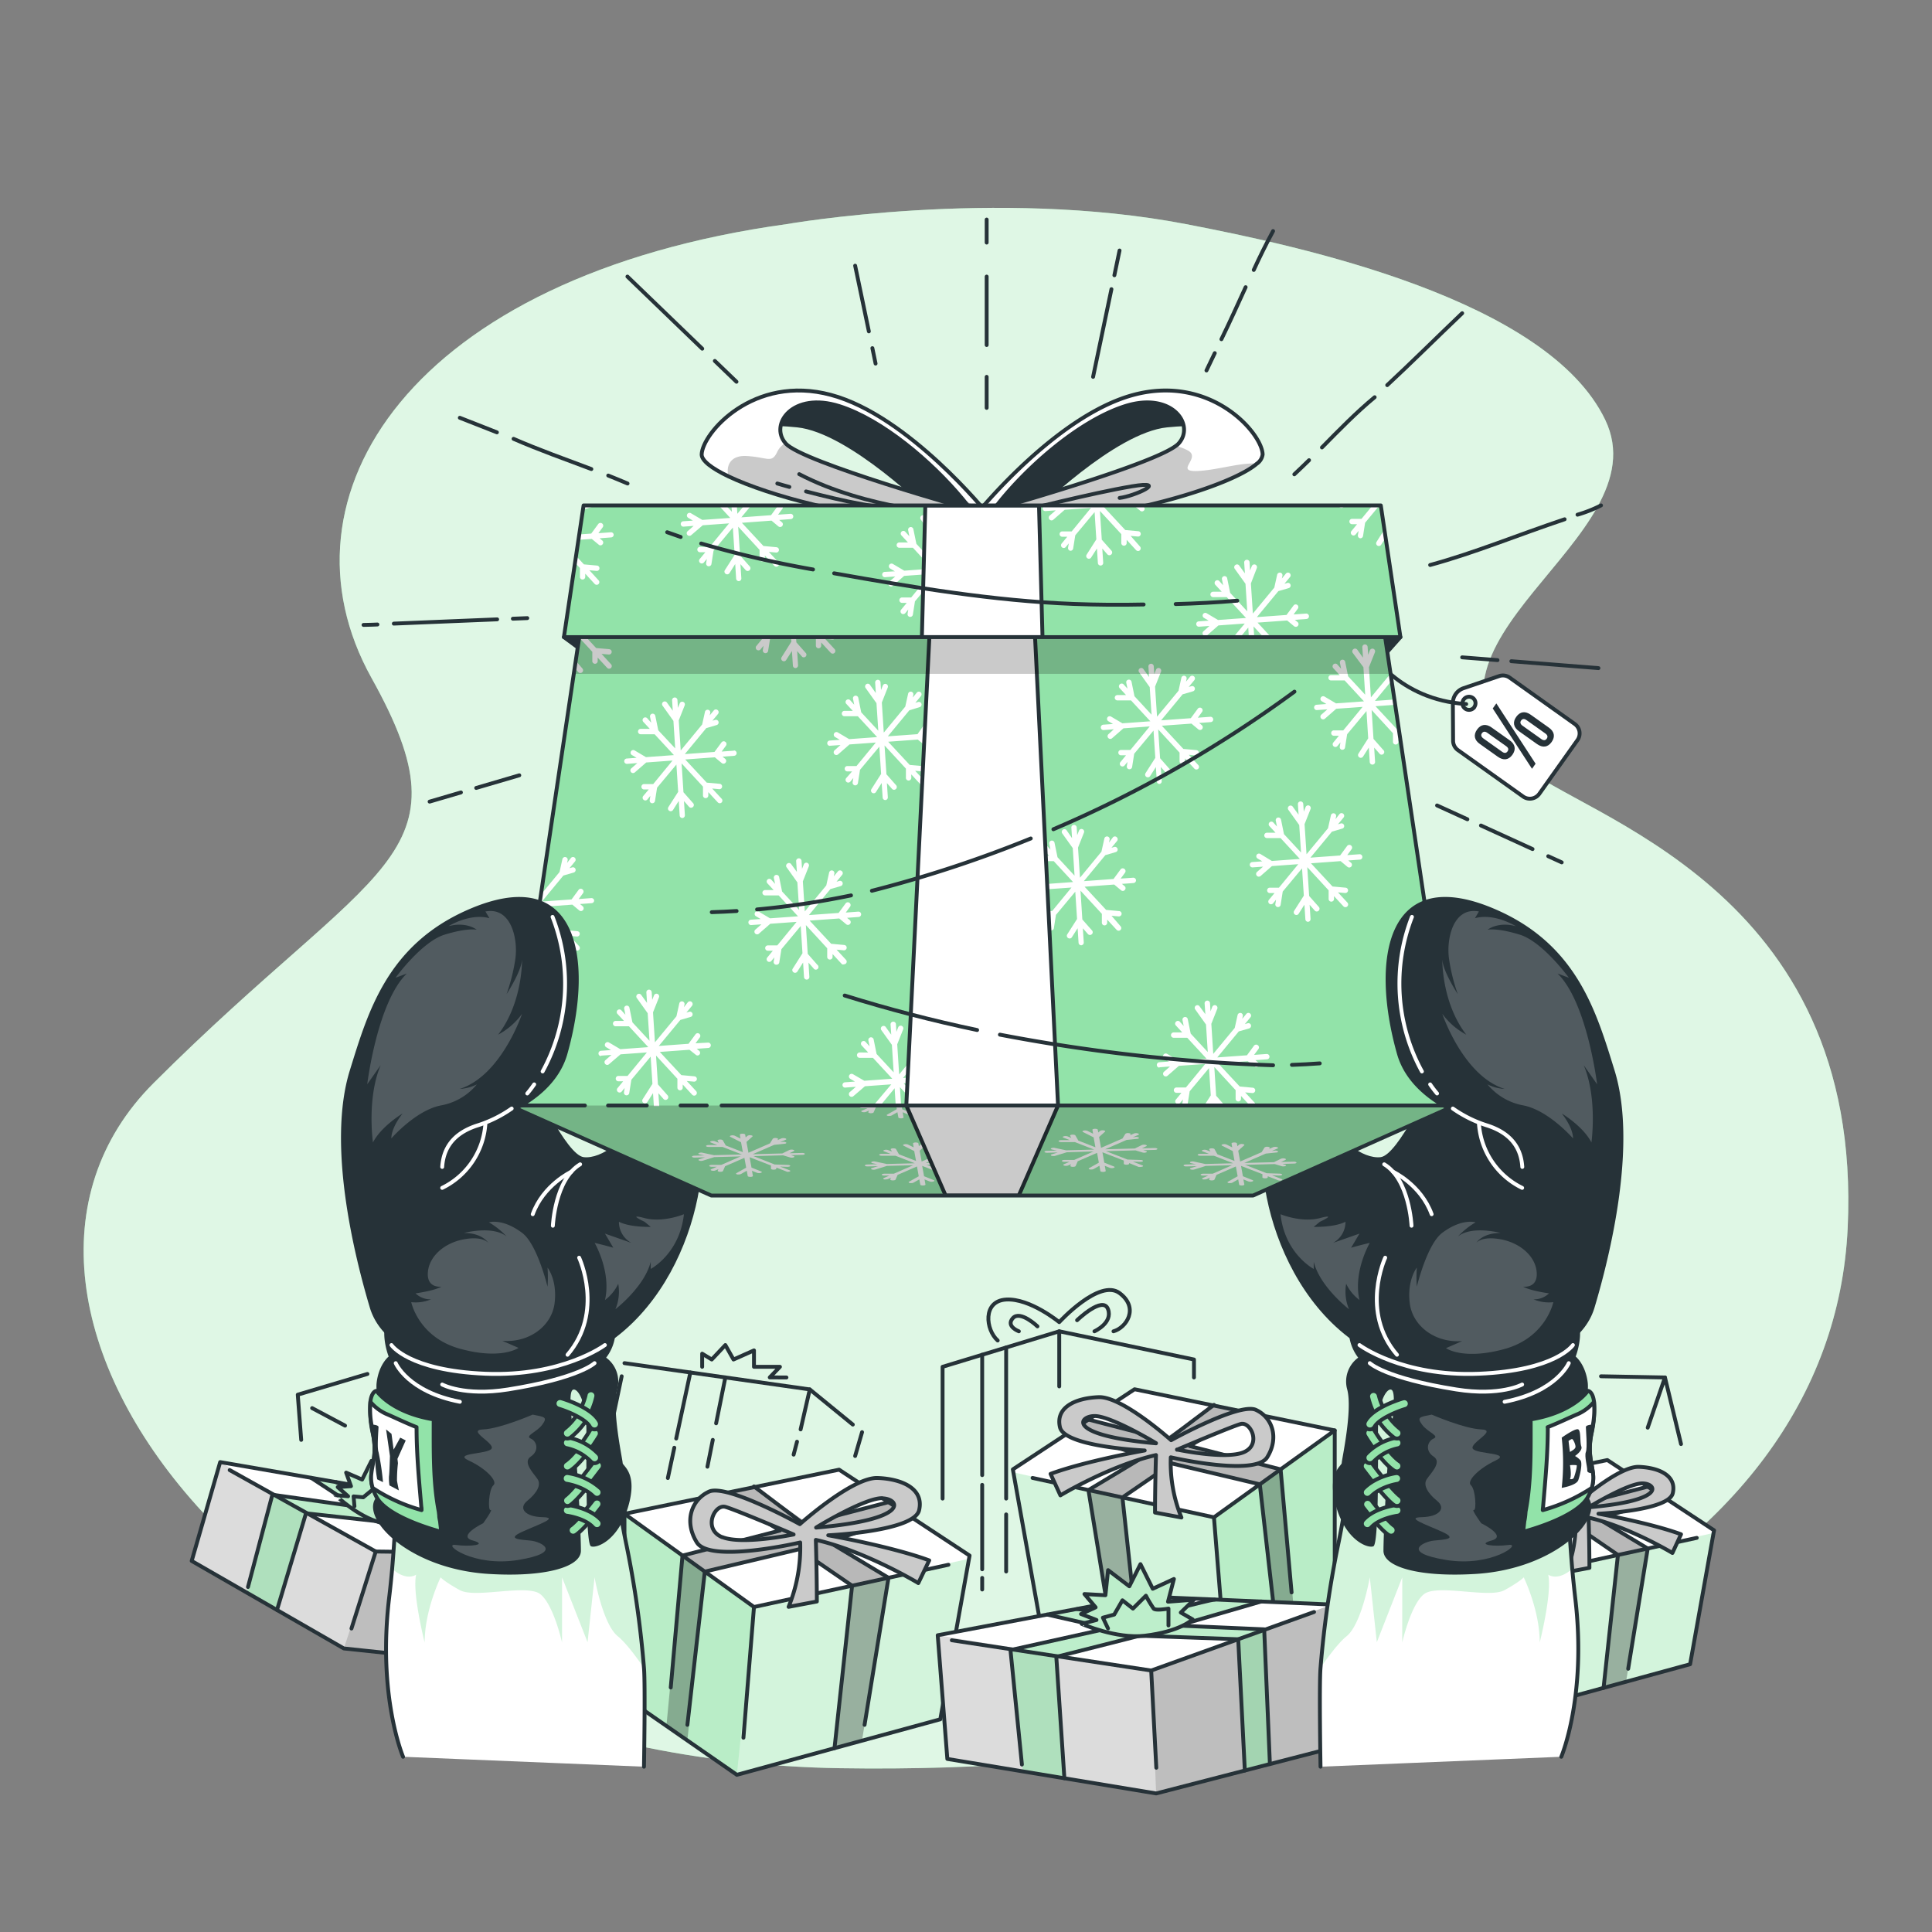 <svg xmlns="http://www.w3.org/2000/svg" xmlns:xlink="http://www.w3.org/1999/xlink" viewBox="0 0 500 500"><rect x="0" y="0" width="500" height="500" fill="#808080" stroke="none"/><defs><clippath id="clip-path"><polygon points="370.54 387.21 370.54 425.95 394.33 442.46 437.4 430.7 443.47 396.72 443.6 396.05 415.98 377.86 370.54 387.21" style="fill:#fff;stroke:#263238;stroke-linecap:round;stroke-linejoin:round"></polygon></clippath><clippath id="clip-path-2"><path d="M435.05,397.07c-8-2.94-21.37-5.32-21.37-5.32s18.16-.8,19.23-5.29-3.42-6.63-8.76-6.84-16.46,9.77-16.46,9.77-15.49-8.59-19.23-6.88-5.35,6.3-2.57,10.76,21.88,0,21.88,0a33,33,0,0,1-2.43,13.62l6-1.13c0-6.2-.21-13-.21-13,10.47,2.37,21.69,9.15,21.69,9.15Zm-43.82-4.95c-4.16-1.71-1.6-7.05.66-6.41s14.46,5.84,14.46,5.84S395.4,393.83,391.23,392.12Zm33.91-8.22c3.71.1,6.06,4.48-14,6.19C411.11,390.09,421.44,383.79,425.14,383.9Z" style="fill:#fff;stroke:#263238;stroke-linecap:round;stroke-linejoin:round"></path></clippath><clippath id="clip-path-3"><polygon points="345.43 370.19 345.43 414.37 318.3 433.19 269.19 419.79 262.26 381.04 262.13 380.27 293.62 359.54 345.43 370.19" style="fill:#fff;stroke:#263238;stroke-linecap:round;stroke-linejoin:round"></polygon></clippath><clippath id="clip-path-4"><path d="M274.43,387s12.79-7.72,24.74-10.43c0,0-.25,7.81-.25,14.88l6.83,1.28A37.58,37.58,0,0,1,303,377.15s21.78,5.05,24.94,0,1.34-10.33-2.92-12.28-21.93,7.85-21.93,7.85-12.68-11.38-18.77-11.14-11.21,2.68-10,7.8,21.93,6,21.93,6-15.3,2.71-24.37,6.06Zm30.17-11.81s13.9-5.93,16.48-6.66,5.5,5.37.75,7.32S304.6,375.14,304.6,375.14Zm-5.43-1.66c-22.91-2-20.23-6.94-16-7.06S299.17,373.48,299.17,373.48Z" style="fill:#fff;stroke:#263238;stroke-linecap:round;stroke-linejoin:round"></path></clippath><clippath id="clip-path-5"><polygon points="161.61 391.77 161.61 439.14 190.7 459.32 243.35 444.95 250.78 403.4 250.93 402.58 217.16 380.35 161.61 391.77" style="fill:#fff;stroke:#263238;stroke-linecap:round;stroke-linejoin:round"></polygon></clippath><clippath id="clip-path-6"><path d="M240.48,403.83c-9.73-3.6-26.13-6.5-26.13-6.5s22.21-1,23.51-6.47-4.18-8.1-10.71-8.36S207,394.45,207,394.45s-18.94-10.51-23.51-8.42-6.54,7.71-3.14,13.16,26.74,0,26.74,0a40.53,40.53,0,0,1-3,16.66l7.31-1.38c0-7.58-.26-15.95-.26-15.95,12.81,2.9,26.52,11.18,26.52,11.18Zm-53.57-6c-5.09-2.09-2-8.63.81-7.85s17.67,7.14,17.67,7.14S192,399.88,186.91,397.79Zm41.46-10.06c4.53.13,7.4,5.48-17.16,7.57C211.21,395.3,223.84,387.6,228.37,387.73Z" style="fill:#fff;stroke:#263238;stroke-linecap:round;stroke-linejoin:round"></path></clippath><clippath id="clip-path-7"><polygon points="245.17 455.21 242.68 423.2 295.81 413.16 344.73 415.26 345.57 452.16 299.21 464.14 245.17 455.21" style="fill:#fff;stroke:#263238;stroke-linecap:round;stroke-linejoin:round"></polygon></clippath><clippath id="clip-path-8"><path d="M296.24,423.33c9.26-1.1,12.42-4.23,12.42-4.23l-3.07-1.78L309,414l-6.72.52,1.53-5.88-5.48,2.53-3.18-6.37-2.88,5.73-5.5-4.18-.69,6.49-5.43-.3,2.9,3.44-3.78,1.73,4,1.54-3.84,1S288.89,424.2,296.24,423.33Z" style="fill:#fff;stroke:#263238;stroke-linecap:round;stroke-linejoin:round"></path></clippath><clippath id="clip-path-9"><polygon points="49.61 403.97 56.98 378.39 101.16 386.02 138.55 401.87 128.48 430.78 88.99 426.62 49.61 403.97" style="fill:#fff;stroke:#263238;stroke-linecap:round;stroke-linejoin:round"></polygon></clippath><clippath id="clip-path-10"><path d="M98.55,394.05c7.5,1.83,10.87.33,10.87.33l-1.87-2.28,3.63-1.63-5.38-1.54,2.91-4.13-5,.37-.61-5.87-3.91,3.61-3.06-4.84-2.41,4.84-4.14-1.8,1.26,3.51-3.44.24,2.69,2.37-3.29-.31S92.58,392.59,98.55,394.05Z" style="fill:#fff;stroke:#263238;stroke-linecap:round;stroke-linejoin:round"></path></clippath><clippath id="clip-path-11"><path d="M104.31,454.65s-6.63-15.57-3.61-41.07c.3-2.52.56-5.06.79-7.59A459.64,459.64,0,0,0,103,359.87L157,356.18s.8,23,5.13,43.67a265.29,265.29,0,0,1,4.53,31.81c.37,4.43,0,25.56,0,25.56" style="fill:#fff;stroke:#263238;stroke-linecap:round;stroke-linejoin:round"></path></clippath><clippath id="clip-path-12"><path d="M404.06,454.65s6.64-15.57,3.61-41.07c-.29-2.52-.55-5.06-.78-7.59a456.2,456.2,0,0,1-1.54-46.12l-53.93-3.69s-.81,23-5.13,43.67a265.69,265.69,0,0,0-4.54,31.81c-.37,4.43,0,25.56,0,25.56" style="fill:#fff;stroke:#263238;stroke-linecap:round;stroke-linejoin:round"></path></clippath><clippath id="clip-path-13"><polygon points="376.51 286.1 324.3 309.4 184.08 309.4 131.86 286.1 152.57 147.03 355.81 147.03 376.51 286.1" style="fill:#92E3A9;stroke:#263238;stroke-linecap:round;stroke-linejoin:round"></polygon></clippath><clippath id="clip-path-14"><path d="M215.06,102.2c-20.1-5.41-33.3,9.92-33.47,15.42,0,1.58,2.56,3.58,6.9,5.65,10.78,5.14,32.28,10.76,50.29,11.55l15.41-1.63,1.44-.15S235.16,107.59,215.06,102.2Zm-11.7,12.6-.09-.11c-4.2-4.86,1.86-13.45,14-9.57C228.35,108.66,241,119.42,249,129c.81,1,1.57,1.92,2.27,2.86C251.25,131.89,207.74,119.65,203.36,114.8Z" style="fill:#fff;stroke:#263238;stroke-linecap:round;stroke-linejoin:round"></path></clippath><clippath id="clip-path-15"><path d="M293.31,102.2c-20.1,5.39-40.56,30.84-40.56,30.84l1.44.15h0l15.39,1.62c21.92-1,49-9.06,55.65-14.78a3.49,3.49,0,0,0,1.54-2.42C326.62,112.12,313.42,96.79,293.31,102.2Zm-34.5,29.21-1.68.48c7.68-10.23,21.78-22.86,34-26.77S309.4,110,305,114.8a4,4,0,0,1-.7.6C298.11,120,266.48,129.21,258.81,131.41Z" style="fill:#fff;stroke:#263238;stroke-linecap:round;stroke-linejoin:round"></path></clippath><clippath id="clip-path-16"><polygon points="362.43 164.89 145.94 164.89 151.03 130.8 357.35 130.8 362.43 164.89" style="fill:#92E3A9;stroke:#263238;stroke-linecap:round;stroke-linejoin:round"></polygon></clippath></defs><g id="background-simple"><path d="M203.59,58s54.11-9.47,103.34,0c30.09,5.78,93.52,19.51,108.49,50.63s-57.1,57.67-21.69,89.24c15.27,13.62,88.58,31.59,84.45,119.92S366.66,460,217.4,457.61-18,338,39.74,280.31s82.57-57.88,56.4-104.87S106.31,71.48,203.59,58Z" style="fill:#92E3A9"></path><path d="M203.59,58s54.11-9.47,103.34,0c30.09,5.78,93.52,19.51,108.49,50.63s-57.1,57.67-21.69,89.24c15.27,13.62,88.58,31.59,84.45,119.92S366.66,460,217.4,457.61-18,338,39.74,280.31s82.57-57.88,56.4-104.87S106.31,71.48,203.59,58Z" style="fill:#fff;opacity:0.7"></path></g><g id="Boxes"><polygon points="370.54 387.21 370.54 425.95 394.33 442.46 437.4 430.7 443.47 396.72 443.6 396.05 415.98 377.86 370.54 387.21" style="fill:#fff"></polygon><g style="clip-path:url(#clip-path)"><polygon points="370.54 387.24 370.54 425.95 394.33 442.46 437.4 430.7 443.47 396.72 397.95 406.93 370.54 387.24" style="fill:#92E3A9;opacity:0.4"></polygon><polygon points="397.95 406.93 394.33 442.46 370.54 425.95 370.54 387.24 397.95 406.93" style="fill:#92E3A9;opacity:0.4"></polygon><polygon points="382.82 396.05 403.45 390.76 392.03 382.79 397.95 381.41 409.29 389.19 426.43 384.74 431.56 388.13 414.02 392.38 426.43 400.75 420.82 435.23 415 436.82 418.72 402.42 407.48 394.71 387.54 399.44 383.85 435.19 379.42 432.11 382.82 396.05" style="fill-opacity:0.7;opacity:0.4"></polygon></g><polygon points="370.54 387.21 370.54 425.95 394.33 442.46 437.4 430.7 443.47 396.72 443.6 396.05 415.98 377.86 370.54 387.21" style="fill:none;stroke:#263238;stroke-linecap:round;stroke-linejoin:round"></polygon><polyline points="370.54 387.2 397.95 406.93 439.12 398" style="fill:none;stroke:#263238;stroke-linecap:round;stroke-linejoin:round"></polyline><line x1="397.95" y1="406.93" x2="395.72" y2="434.6" style="fill:none;stroke:#263238;stroke-linecap:round;stroke-linejoin:round"></line><polyline points="415 436.82 418.72 402.42 407.48 394.71 387.54 399.44 383.86 431.88" style="fill:none;stroke:#263238;stroke-linecap:round;stroke-linejoin:round"></polyline><polyline points="391 383 403.45 390.76 382.82 396.05 380.33 423.97" style="fill:none;stroke:#263238;stroke-linecap:round;stroke-linejoin:round"></polyline><polyline points="397.95 381.41 408.54 389.39 426.43 384.74" style="fill:none;stroke:#263238;stroke-linecap:round;stroke-linejoin:round"></polyline><polyline points="430.89 387.68 413.68 393.08 426.43 400.75 421.37 431.88" style="fill:none;stroke:#263238;stroke-linecap:round;stroke-linejoin:round"></polyline><path d="M435.05,397.07c-8-2.94-21.37-5.32-21.37-5.32s18.16-.8,19.23-5.29-3.42-6.63-8.76-6.84-16.46,9.77-16.46,9.77-15.49-8.59-19.23-6.88-5.35,6.3-2.57,10.76,21.88,0,21.88,0a33,33,0,0,1-2.43,13.62l6-1.13c0-6.2-.21-13-.21-13,10.47,2.37,21.69,9.15,21.69,9.15Zm-43.82-4.95c-4.16-1.71-1.6-7.05.66-6.41s14.46,5.84,14.46,5.84S395.4,393.83,391.23,392.12Zm33.91-8.22c3.71.1,6.06,4.48-14,6.19C411.11,390.09,421.44,383.79,425.14,383.9Z" style="fill:#fff"></path><g style="clip-path:url(#clip-path-2)"><path d="M435.05,397.07c-8-2.94-21.37-5.32-21.37-5.32s18.16-.8,19.23-5.29-3.42-6.63-8.76-6.84-16.46,9.77-16.46,9.77-15.49-8.59-19.23-6.88-5.35,6.3-2.57,10.76,21.88,0,21.88,0a33,33,0,0,1-2.43,13.62l6-1.13c0-6.2-.21-13-.21-13,10.47,2.37,21.69,9.15,21.69,9.15Zm-43.82-4.95c-4.16-1.71-1.6-7.05.66-6.41s14.46,5.84,14.46,5.84S395.4,393.83,391.23,392.12Zm33.91-8.22c3.71.1,6.06,4.48-14,6.19C411.11,390.09,421.44,383.79,425.14,383.9Z" style="fill-opacity:0.7;opacity:0.3"></path></g><path d="M435.05,397.07c-8-2.94-21.37-5.32-21.37-5.32s18.16-.8,19.23-5.29-3.42-6.63-8.76-6.84-16.46,9.77-16.46,9.77-15.49-8.59-19.23-6.88-5.35,6.3-2.57,10.76,21.88,0,21.88,0a33,33,0,0,1-2.43,13.62l6-1.13c0-6.2-.21-13-.21-13,10.47,2.37,21.69,9.15,21.69,9.15Zm-43.82-4.95c-4.16-1.71-1.6-7.05.66-6.41s14.46,5.84,14.46,5.84S395.4,393.83,391.23,392.12Zm33.91-8.22c3.71.1,6.06,4.48-14,6.19C411.11,390.09,421.44,383.79,425.14,383.9Z" style="fill:none;stroke:#263238;stroke-linecap:round;stroke-linejoin:round"></path><polygon points="345.43 370.19 345.43 414.37 318.3 433.19 269.19 419.79 262.26 381.04 262.13 380.27 293.62 359.54 345.43 370.19" style="fill:#fff"></polygon><g style="clip-path:url(#clip-path-3)"><polygon points="345.43 370.23 345.43 414.37 318.3 433.19 269.19 419.79 262.26 381.04 314.17 392.68 345.43 370.23" style="fill:#92E3A9;opacity:0.4"></polygon><polygon points="314.17 392.68 318.3 433.19 345.43 414.37 345.43 370.23 314.17 392.68" style="fill:#92E3A9;opacity:0.4"></polygon><polygon points="331.42 380.27 307.9 374.24 320.92 365.15 314.17 363.58 301.24 372.45 281.69 367.38 275.84 371.24 295.85 376.09 281.69 385.63 288.1 424.95 294.73 426.76 290.49 387.54 303.3 378.75 326.04 384.14 330.25 424.9 335.31 421.39 331.42 380.27" style="fill-opacity:0.7;opacity:0.4"></polygon></g><polygon points="345.43 370.19 345.43 414.37 318.3 433.19 269.19 419.79 262.26 381.04 262.13 380.27 293.62 359.54 345.43 370.19" style="fill:none;stroke:#263238;stroke-linecap:round;stroke-linejoin:round"></polygon><polyline points="345.43 370.19 314.17 392.68 267.23 382.49" style="fill:none;stroke:#263238;stroke-linecap:round;stroke-linejoin:round"></polyline><line x1="314.17" y1="392.68" x2="316.71" y2="424.24" style="fill:none;stroke:#263238;stroke-linecap:round;stroke-linejoin:round"></line><polyline points="294.73 426.76 290.49 387.54 303.3 378.75 326.04 384.14 330.24 421.13" style="fill:none;stroke:#263238;stroke-linecap:round;stroke-linejoin:round"></polyline><polyline points="322.1 365.39 307.9 374.24 331.42 380.27 334.26 412.11" style="fill:none;stroke:#263238;stroke-linecap:round;stroke-linejoin:round"></polyline><polyline points="314.17 363.58 302.1 372.68 281.69 367.38" style="fill:none;stroke:#263238;stroke-linecap:round;stroke-linejoin:round"></polyline><polyline points="276.62 370.73 296.24 376.88 281.69 385.63 287.47 421.13" style="fill:none;stroke:#263238;stroke-linecap:round;stroke-linejoin:round"></polyline><path d="M274.43,387s12.79-7.72,24.74-10.43c0,0-.25,7.81-.25,14.88l6.83,1.28A37.58,37.58,0,0,1,303,377.15s21.78,5.05,24.94,0,1.34-10.33-2.92-12.28-21.93,7.85-21.93,7.85-12.68-11.38-18.77-11.14-11.21,2.68-10,7.8,21.93,6,21.93,6-15.3,2.71-24.37,6.06Zm30.17-11.81s13.9-5.93,16.48-6.66,5.5,5.37.75,7.32S304.6,375.14,304.6,375.14Zm-5.43-1.66c-22.91-2-20.23-6.94-16-7.06S299.17,373.48,299.17,373.48Z" style="fill:#fff"></path><g style="clip-path:url(#clip-path-4)"><path d="M274.43,387s12.79-7.72,24.74-10.43c0,0-.25,7.81-.25,14.88l6.83,1.28A37.58,37.58,0,0,1,303,377.15s21.78,5.05,24.94,0,1.34-10.33-2.92-12.28-21.93,7.85-21.93,7.85-12.68-11.38-18.77-11.14-11.21,2.68-10,7.8,21.93,6,21.93,6-15.3,2.71-24.37,6.06Zm30.17-11.81s13.9-5.93,16.48-6.66,5.5,5.37.75,7.32S304.6,375.14,304.6,375.14Zm-5.43-1.66c-22.91-2-20.23-6.94-16-7.06S299.17,373.48,299.17,373.48Z" style="fill-opacity:0.7;opacity:0.3"></path></g><path d="M274.43,387s12.79-7.72,24.74-10.43c0,0-.25,7.81-.25,14.88l6.83,1.28A37.58,37.58,0,0,1,303,377.15s21.78,5.05,24.94,0,1.34-10.33-2.92-12.28-21.93,7.85-21.93,7.85-12.68-11.38-18.77-11.14-11.21,2.68-10,7.8,21.93,6,21.93,6-15.3,2.71-24.37,6.06Zm30.17-11.81s13.9-5.93,16.48-6.66,5.5,5.37.75,7.32S304.6,375.14,304.6,375.14Zm-5.43-1.66c-22.91-2-20.23-6.94-16-7.06S299.17,373.48,299.17,373.48Z" style="fill:none;stroke:#263238;stroke-linecap:round;stroke-linejoin:round"></path><polygon points="161.61 391.77 161.61 439.14 190.7 459.32 243.35 444.95 250.78 403.4 250.93 402.58 217.16 380.35 161.61 391.77" style="fill:#fff"></polygon><g style="clip-path:url(#clip-path-5)"><polygon points="161.61 391.81 161.61 439.14 190.7 459.32 243.35 444.95 250.78 403.4 195.13 415.89 161.61 391.81" style="fill:#92E3A9;opacity:0.4"></polygon><polygon points="195.13 415.89 190.7 459.32 161.61 439.14 161.61 391.81 195.13 415.89" style="fill:#92E3A9;opacity:0.4"></polygon><polygon points="176.63 402.58 201.85 396.11 187.88 386.37 195.13 384.69 208.99 394.2 229.94 388.76 236.22 392.9 214.77 398.1 229.94 408.33 223.08 450.48 215.97 452.42 220.52 410.38 206.78 400.95 182.4 406.73 177.89 450.43 172.47 446.67 176.63 402.58" style="fill-opacity:0.7;opacity:0.4"></polygon></g><polygon points="161.61 391.77 161.61 439.14 190.7 459.32 243.35 444.95 250.78 403.4 250.93 402.58 217.16 380.35 161.61 391.77" style="fill:none;stroke:#263238;stroke-linecap:round;stroke-linejoin:round"></polygon><polyline points="161.61 391.77 195.13 415.89 245.45 404.96" style="fill:none;stroke:#263238;stroke-linecap:round;stroke-linejoin:round"></polyline><line x1="195.13" y1="415.89" x2="192.4" y2="449.72" style="fill:none;stroke:#263238;stroke-linecap:round;stroke-linejoin:round"></line><polyline points="215.97 452.42 220.52 410.38 206.78 400.95 182.4 406.73 177.9 446.39" style="fill:none;stroke:#263238;stroke-linecap:round;stroke-linejoin:round"></polyline><polyline points="186.62 386.63 201.85 396.11 176.63 402.58 173.59 436.72" style="fill:none;stroke:#263238;stroke-linecap:round;stroke-linejoin:round"></polyline><polyline points="195.13 384.69 208.06 394.45 229.94 388.76" style="fill:none;stroke:#263238;stroke-linecap:round;stroke-linejoin:round"></polyline><polyline points="235.39 392.35 214.35 398.95 229.94 408.33 223.75 446.39" style="fill:none;stroke:#263238;stroke-linecap:round;stroke-linejoin:round"></polyline><path d="M240.48,403.83c-9.73-3.6-26.13-6.5-26.13-6.5s22.21-1,23.51-6.47-4.18-8.1-10.71-8.36S207,394.45,207,394.45s-18.94-10.51-23.51-8.42-6.54,7.71-3.14,13.16,26.74,0,26.74,0a40.53,40.53,0,0,1-3,16.66l7.31-1.38c0-7.58-.26-15.95-.26-15.95,12.81,2.9,26.52,11.18,26.52,11.18Zm-53.57-6c-5.09-2.09-2-8.63.81-7.85s17.67,7.14,17.67,7.14S192,399.88,186.91,397.79Zm41.46-10.06c4.53.13,7.4,5.48-17.16,7.57C211.21,395.3,223.84,387.6,228.37,387.73Z" style="fill:#fff"></path><g style="clip-path:url(#clip-path-6)"><path d="M240.48,403.83c-9.73-3.6-26.13-6.5-26.13-6.5s22.21-1,23.51-6.47-4.18-8.1-10.71-8.36S207,394.45,207,394.45s-18.94-10.51-23.51-8.42-6.54,7.71-3.14,13.16,26.74,0,26.74,0a40.53,40.53,0,0,1-3,16.66l7.31-1.38c0-7.58-.26-15.95-.26-15.95,12.81,2.9,26.52,11.18,26.52,11.18Zm-53.57-6c-5.09-2.09-2-8.63.81-7.85s17.67,7.14,17.67,7.14S192,399.88,186.91,397.79Zm41.46-10.06c4.53.13,7.4,5.48-17.16,7.57C211.21,395.3,223.84,387.6,228.37,387.73Z" style="fill-opacity:0.7;opacity:0.3"></path></g><path d="M240.48,403.83c-9.73-3.6-26.13-6.5-26.13-6.5s22.21-1,23.51-6.47-4.18-8.1-10.71-8.36S207,394.45,207,394.45s-18.94-10.51-23.51-8.42-6.54,7.71-3.14,13.16,26.74,0,26.74,0a40.53,40.53,0,0,1-3,16.66l7.31-1.38c0-7.58-.26-15.95-.26-15.95,12.81,2.9,26.52,11.18,26.52,11.18Zm-53.57-6c-5.09-2.09-2-8.63.81-7.85s17.67,7.14,17.67,7.14S192,399.88,186.91,397.79Zm41.46-10.06c4.53.13,7.4,5.48-17.16,7.57C211.21,395.3,223.84,387.6,228.37,387.73Z" style="fill:none;stroke:#263238;stroke-linecap:round;stroke-linejoin:round"></path><polygon points="245.17 455.21 242.68 423.2 295.81 413.16 344.73 415.26 345.57 452.16 299.21 464.14 245.17 455.21" style="fill:#fff"></polygon><g style="clip-path:url(#clip-path-7)"><polygon points="242.68 423.2 297.93 432.33 344.73 415.26 345.57 452.16 299.21 464.14 245.17 455.21 242.68 423.2" style="fill-opacity:0.7;opacity:0.2"></polygon><polygon points="297.93 432.33 299.21 464.14 345.57 452.16 344.73 415.26 297.93 432.33" style="fill-opacity:0.7;opacity:0.2"></polygon><path d="M327.17,421.67l-22.23-1,22.13-6.6L314.33,414l-20,5.35c-5.35-1-15.56-2.93-15.56-2.93l-7.8,1.48,14.44,3.69L261.51,427s3.29,31,3.16,31.4l10.79,1.78-2.09-31.43,22.87-5.45,24.21.91,1.71,34,6.49-1.67Z" style="fill:#92E3A9;opacity:0.6"></path></g><polygon points="245.17 455.21 242.68 423.2 295.81 413.16 344.73 415.26 345.57 452.16 299.21 464.14 245.17 455.21" style="fill:none;stroke:#263238;stroke-linecap:round;stroke-linejoin:round"></polygon><polyline points="246.33 424.5 297.93 432.33 340.08 417.18" style="fill:none;stroke:#263238;stroke-linecap:round;stroke-linejoin:round"></polyline><line x1="297.93" y1="432.33" x2="299.25" y2="457.49" style="fill:none;stroke:#263238;stroke-linecap:round;stroke-linejoin:round"></line><polyline points="322.16 458.21 320.45 424.24 294.97 423.32 273.37 428.79 275.46 460.21" style="fill:none;stroke:#263238;stroke-linecap:round;stroke-linejoin:round"></polyline><polyline points="328.65 456.54 327.17 421.67 304.94 420.7 326.38 414.47" style="fill:none;stroke:#263238;stroke-linecap:round;stroke-linejoin:round"></polyline><path d="M314.33,414c-1.27-.05-18.68,4.7-18.68,4.7l-16.86-2.28" style="fill:none;stroke:#263238;stroke-linecap:round;stroke-linejoin:round"></path><polyline points="270.99 417.85 286.75 421.43 261.51 427.03 264.47 456.66" style="fill:none;stroke:#263238;stroke-linecap:round;stroke-linejoin:round"></polyline><path d="M296.24,423.33c9.26-1.1,12.42-4.23,12.42-4.23l-3.07-1.78L309,414l-6.72.52,1.53-5.88-5.48,2.53-3.18-6.37-2.88,5.73-5.5-4.18-.69,6.49-5.43-.3,2.9,3.44-3.78,1.73,4,1.54-3.84,1S288.89,424.2,296.24,423.33Z" style="fill:#fff"></path><g style="clip-path:url(#clip-path-8)"><path d="M296.24,423.33c9.26-1.1,12.42-4.23,12.42-4.23l-3.07-1.78L309,414l-6.72.52,1.53-5.88-5.48,2.53-3.18-6.37-2.88,5.73-5.5-4.18-.69,6.49-5.43-.3,2.9,3.44-3.78,1.73,4,1.54-3.84,1S288.89,424.2,296.24,423.33Z" style="fill:#92E3A9;opacity:0.6"></path><path d="M286.75,421.43l-1.32-2.78,2.93-.8,2.13-3.69,2.72,2.14,3.35-3.33a32.56,32.56,0,0,0,2,3.33c.55.6,3.84,0,3.84,0v4.36" style="fill:none;stroke:#263238;stroke-linecap:round;stroke-linejoin:round"></path></g><path d="M296.24,423.33c9.26-1.1,12.42-4.23,12.42-4.23l-3.07-1.78L309,414l-6.72.52,1.53-5.88-5.48,2.53-3.18-6.37-2.88,5.73-5.5-4.18-.69,6.49-5.43-.3,2.9,3.44-3.78,1.73,4,1.54-3.84,1S288.89,424.2,296.24,423.33Z" style="fill:none;stroke:#263238;stroke-linecap:round;stroke-linejoin:round"></path><polygon points="49.61 403.97 56.98 378.39 101.16 386.02 138.55 401.87 128.48 430.78 88.99 426.62 49.61 403.97" style="fill:#fff"></polygon><g style="clip-path:url(#clip-path-9)"><polygon points="56.98 378.39 97.24 401.53 138.55 401.87 128.48 430.78 88.99 426.62 49.61 403.97 56.98 378.39" style="fill-opacity:0.7;opacity:0.2"></polygon><polygon points="97.24 401.53 88.99 426.62 128.48 430.78 138.55 401.87 97.24 401.53" style="fill-opacity:0.7;opacity:0.2"></polygon><path d="M123.05,401.75l-17-7.22,19.11,1.31L115.31,392l-17.06-1.65C94.38,388.05,87,383.58,87,383.58l-6.49-1.12,10.14,7.06-20.17-2.69S64,411.89,63.83,412.15l7.85,4.51,7.51-25,19.36,2.41,18.53,7.74-8.54,26.89,5.53.58Z" style="fill:#92E3A9;opacity:0.6"></path></g><polygon points="49.61 403.97 56.98 378.39 101.16 386.02 138.55 401.87 128.48 430.78 88.99 426.62 49.61 403.97" style="fill:none;stroke:#263238;stroke-linecap:round;stroke-linejoin:round"></polygon><polyline points="59.44 380.46 97.24 401.53 134.38 402.01" style="fill:none;stroke:#263238;stroke-linecap:round;stroke-linejoin:round"></polyline><line x1="97.24" y1="401.53" x2="90.96" y2="421.46" style="fill:none;stroke:#263238;stroke-linecap:round;stroke-linejoin:round"></line><polyline points="108.54 428.68 117.08 401.79 97.56 393.68 79.19 391.64 71.69 416.66" style="fill:none;stroke:#263238;stroke-linecap:round;stroke-linejoin:round"></polyline><polyline points="114.07 429.26 123.05 401.75 106.06 394.53 124.53 395.93" style="fill:none;stroke:#263238;stroke-linecap:round;stroke-linejoin:round"></polyline><path d="M115.31,392c-1-.41-15.86-1.78-15.86-1.78L87,383.58" style="fill:none;stroke:#263238;stroke-linecap:round;stroke-linejoin:round"></path><polyline points="80.52 382.46 91.73 389.82 70.49 386.83 64.18 410.71" style="fill:none;stroke:#263238;stroke-linecap:round;stroke-linejoin:round"></polyline><path d="M98.55,394.05c7.5,1.83,10.87.33,10.87.33l-1.87-2.28,3.63-1.63-5.38-1.54,2.91-4.13-5,.37-.61-5.87-3.91,3.61-3.06-4.84-2.41,4.84-4.14-1.8,1.26,3.51-3.44.24,2.69,2.37-3.29-.31S92.58,392.59,98.55,394.05Z" style="fill:#fff"></path><g style="clip-path:url(#clip-path-10)"><path d="M98.55,394.05c7.5,1.83,10.87.33,10.87.33l-1.87-2.28,3.63-1.63-5.38-1.54,2.91-4.13-5,.37-.61-5.87-3.91,3.61-3.06-4.84-2.41,4.84-4.14-1.8,1.26,3.51-3.44.24,2.69,2.37-3.29-.31S92.58,392.59,98.55,394.05Z" style="fill:#92E3A9;opacity:0.6"></path><path d="M91.73,389.82l-.22-2.55,2.5.23,2.73-2.24,1.49,2.45,3.57-1.62a26.92,26.92,0,0,0,.61,3.18c.25.63,3,1.12,3,1.12l-1.26,3.39" style="fill:none;stroke:#263238;stroke-linecap:round;stroke-linejoin:round"></path></g><path d="M98.55,394.05c7.5,1.83,10.87.33,10.87.33l-1.87-2.28,3.63-1.63-5.38-1.54,2.91-4.13-5,.37-.61-5.87-3.91,3.61-3.06-4.84-2.41,4.84-4.14-1.8,1.26,3.51-3.44.24,2.69,2.37-3.29-.31S92.58,392.59,98.55,394.05Z" style="fill:none;stroke:#263238;stroke-linecap:round;stroke-linejoin:round"></path><line x1="223.1" y1="370.64" x2="221.31" y2="376.81" style="fill:none;stroke:#263238;stroke-linecap:round;stroke-linejoin:round"></line><polyline points="161.61 352.78 209.57 359.58 220.71 368.68" style="fill:none;stroke:#263238;stroke-linecap:round;stroke-linejoin:round"></polyline><line x1="158.26" y1="368.68" x2="160.89" y2="356.18" style="fill:none;stroke:#263238;stroke-linecap:round;stroke-linejoin:round"></line><line x1="156.55" y1="376.81" x2="157.33" y2="373.11" style="fill:none;stroke:#263238;stroke-linecap:round;stroke-linejoin:round"></line><line x1="209.57" y1="359.58" x2="207.2" y2="369.93" style="fill:none;stroke:#263238;stroke-linecap:round;stroke-linejoin:round"></line><line x1="206.27" y1="373.11" x2="205.39" y2="376.46" style="fill:none;stroke:#263238;stroke-linecap:round;stroke-linejoin:round"></line><path d="M184.47,372.64c-.46,2.31-.93,4.63-1.39,6.94" style="fill:none;stroke:#263238;stroke-linecap:round;stroke-linejoin:round"></path><path d="M187.72,356.48q-1.2,5.94-2.39,11.87" style="fill:none;stroke:#263238;stroke-linecap:round;stroke-linejoin:round"></path><path d="M174.51,374.67c-.56,2.62-1.11,5.23-1.67,7.84" style="fill:none;stroke:#263238;stroke-linecap:round;stroke-linejoin:round"></path><path d="M178.66,355.2,175,372.29" style="fill:none;stroke:#263238;stroke-linecap:round;stroke-linejoin:round"></path><polyline points="181.72 353.73 181.72 350.33 184.2 351.84 187.72 348.1 189.83 351.84 195.13 349.48 195.13 353.73 201.85 353.73 199.21 356.47 203.53 356.49" style="fill:none;stroke:#263238;stroke-linecap:round;stroke-linejoin:round"></polyline><polyline points="243.94 387.83 243.94 353.73 274.13 344.54 309 351.84 309 356.49" style="fill:none;stroke:#263238;stroke-linecap:round;stroke-linejoin:round"></polyline><line x1="274.13" y1="344.54" x2="274.13" y2="358.8" style="fill:none;stroke:#263238;stroke-linecap:round;stroke-linejoin:round"></line><path d="M254.19,408.36v3" style="fill:none;stroke:#263238;stroke-linecap:round;stroke-linejoin:round"></path><path d="M254.19,384.28v21.85" style="fill:none;stroke:#263238;stroke-linecap:round;stroke-linejoin:round"></path><path d="M254.19,350.61v31.15" style="fill:none;stroke:#263238;stroke-linecap:round;stroke-linejoin:round"></path><line x1="260.39" y1="391.93" x2="260.39" y2="406.7" style="fill:none;stroke:#263238;stroke-linecap:round;stroke-linejoin:round"></line><line x1="260.39" y1="348.73" x2="260.39" y2="387.83" style="fill:none;stroke:#263238;stroke-linecap:round;stroke-linejoin:round"></line><path d="M258.2,346.92c-3.11-2.74-4-10.24,2.19-10.6s13.74,5.85,13.74,5.85,10.42-11.39,15.61-7.52,1.72,9-1.57,9.89" style="fill:none;stroke:#263238;stroke-linecap:round;stroke-linejoin:round"></path><path d="M283.24,344.54s4.84-2.17,3.51-5.74-8,2.87-8,2.87" style="fill:none;stroke:#263238;stroke-linecap:round;stroke-linejoin:round"></path><path d="M268.49,343.26s-4.45-4.26-6.36-2.13,1.55,3.41,1.55,3.41" style="fill:none;stroke:#263238;stroke-linecap:round;stroke-linejoin:round"></path><polyline points="77.95 372.64 77.06 360.94 95.09 355.58" style="fill:none;stroke:#263238;stroke-linecap:round;stroke-linejoin:round"></polyline><polyline points="414.34 356.18 430.89 356.49 426.43 369.48" style="fill:none;stroke:#263238;stroke-linecap:round;stroke-linejoin:round"></polyline><line x1="430.89" y1="356.48" x2="435.05" y2="373.72" style="fill:none;stroke:#263238;stroke-linecap:round;stroke-linejoin:round"></line><line x1="80.78" y1="364.42" x2="89.3" y2="368.95" style="fill:none;stroke:#263238;stroke-linecap:round;stroke-linejoin:round"></line></g><g id="Hands"><path d="M104.31,454.65s-6.63-15.57-3.61-41.07c.3-2.52.56-5.06.79-7.59A459.64,459.64,0,0,0,103,359.87L157,356.18s.8,23,5.13,43.67a265.29,265.29,0,0,1,4.53,31.81c.37,4.43,0,25.56,0,25.56" style="fill:#fff"></path><g style="clip-path:url(#clip-path-11)"><path d="M107.7,407.51c-1.07,4.68,2.2,17.56,2.2,17.56,0-8.4,4.13-16.85,4.13-16.85s1,1.13,5,3.32,17.44-1.71,20.85,1.06,5.58,12.47,5.58,12.47V408.22L152.06,425l1.81-16.81s2.09,12.09,6,15.26c2,1.6,4.62,5.1,6.76,8.18a265.29,265.29,0,0,0-4.53-31.81c-4.33-20.69-5.13-43.67-5.13-43.67L103,359.87A459.64,459.64,0,0,1,101.49,406C105.29,409.37,107.7,407.51,107.7,407.51Z" style="fill:#92E3A9;opacity:0.4"></path></g><path d="M104.31,454.65s-6.63-15.57-3.61-41.07c.3-2.52.56-5.06.79-7.59A459.64,459.64,0,0,0,103,359.87L157,356.18s.8,23,5.13,43.67a265.29,265.29,0,0,1,4.53,31.81c.37,4.43,0,25.56,0,25.56" style="fill:none;stroke:#263238;stroke-linecap:round;stroke-linejoin:round"></path><path d="M102.86,338c-6,3.82-2.27,13.07-2.27,13.07s-2.56,2-3.12,6.82,4.54,24.43,0,29.55,8,18.59,29,19.89c14.34.89,23.87-1.7,23.87-6s-.85-22.39-1.71-28.67-1.42-11.68-.56-12.81,3.69,1.7,3.69,10.51-.18,29.23,1.19,29.82,7-1.4,9.61-10.21-1.42-10.52-1.42-11.37-2.84-13.64-1.42-19a7.64,7.64,0,0,0-2.85-8.24,11.69,11.69,0,0,0,2.4-6.34C160,337.85,115.37,330,102.86,338Z" style="fill:#263238"></path><path d="M137.89,279.91s8.63,19,13.17,19.56,12.07-4.8,12.07-10.94,15.34-13.63,18.19,4.61-9.12,57.66-43.79,61.77S84.15,284.66,137.89,279.91Z" style="fill:#263238"></path><path d="M148.33,397.42a1.37,1.37,0,0,0,.79-.25c2.25-1.57,6.07-6.55,6.49-7.12a1.38,1.38,0,1,0-2.2-1.67c-1.09,1.43-4.27,5.4-5.88,6.52a1.39,1.39,0,0,0-.34,1.93A1.37,1.37,0,0,0,148.33,397.42Z" style="fill:#92E3A9;stroke:#263238;stroke-linecap:round;stroke-linejoin:round"></path><path d="M154.51,395.72a1.41,1.41,0,0,0,.94-.37,1.39,1.39,0,0,0,.08-2c-2.87-3.11-8.29-3.82-8.52-3.85a1.39,1.39,0,0,0-.35,2.76c.05,0,4.66.61,6.83,3A1.37,1.37,0,0,0,154.51,395.72Z" style="fill:#92E3A9;stroke:#263238;stroke-linecap:round;stroke-linejoin:round"></path><path d="M146.84,389.75a1.36,1.36,0,0,0,.83-.28c2.69-2,7.75-9,8-9.24a1.39,1.39,0,1,0-2.24-1.63c-1.39,1.91-5.42,7.18-7.38,8.65a1.39,1.39,0,0,0,.83,2.5Z" style="fill:#92E3A9;stroke:#263238;stroke-linecap:round;stroke-linejoin:round"></path><path d="M154.51,387.62a1.39,1.39,0,0,0,1-2.37,16.53,16.53,0,0,0-8.46-4,1.39,1.39,0,1,0-.38,2.75h0s4.28.63,6.88,3.23A1.4,1.4,0,0,0,154.51,387.62Z" style="fill:#92E3A9;stroke:#263238;stroke-linecap:round;stroke-linejoin:round"></path><path d="M146.84,380.8a1.47,1.47,0,0,0,.77-.23c3.41-2.28,7.29-8.68,7.45-8.95a1.39,1.39,0,0,0-2.38-1.43c-1,1.7-4.2,6.46-6.61,8.07a1.38,1.38,0,0,0-.39,1.92A1.4,1.4,0,0,0,146.84,380.8Z" style="fill:#92E3A9;stroke:#263238;stroke-linecap:round;stroke-linejoin:round"></path><path d="M153.87,378.67a1.4,1.4,0,0,0,.95-.38,1.38,1.38,0,0,0,.06-2,14.79,14.79,0,0,0-7.83-4.25,1.38,1.38,0,0,0-.43,2.73,12.29,12.29,0,0,1,6.24,3.42A1.38,1.38,0,0,0,153.87,378.67Z" style="fill:#92E3A9;stroke:#263238;stroke-linecap:round;stroke-linejoin:round"></path><path d="M146.84,372.29a1.41,1.41,0,0,0,.86-.3,18.51,18.51,0,0,0,6.59-10.45,1.39,1.39,0,1,0-2.73-.49h0a16,16,0,0,1-5.58,8.77,1.38,1.38,0,0,0,.86,2.47Z" style="fill:#92E3A9;stroke:#263238;stroke-linecap:round;stroke-linejoin:round"></path><path d="M153.87,369.93a1.36,1.36,0,0,0,.65-.16,1.39,1.39,0,0,0,.57-1.88c-1.92-3.61-9-5.77-9.78-6a1.4,1.4,0,0,0-1.72.94,1.37,1.37,0,0,0,.94,1.72c2.59.77,7.08,2.71,8.12,4.66A1.4,1.4,0,0,0,153.87,369.93Z" style="fill:#92E3A9;stroke:#263238;stroke-linecap:round;stroke-linejoin:round"></path><path d="M153.87,352.78s-4,3.89-22.38,6.81c-11.41,1.82-17.05-1.28-17.05-1.28" style="fill:none;stroke:#fff;stroke-linecap:round;stroke-linejoin:round"></path><path d="M102.41,352.78s3.1,7.38,16.6,10" style="fill:none;stroke:#fff;stroke-linecap:round;stroke-linejoin:round"></path><path d="M149.88,325.49s6.55,14-3,25.12" style="fill:none;stroke:#fff;stroke-linecap:round;stroke-linejoin:round"></path><path d="M150.14,301.32c-6.53,3.92-7.06,15.9-7.06,15.9" style="fill:none;stroke:#fff;stroke-linecap:round;stroke-linejoin:round"></path><path d="M147.87,303.24s-7.25,3.38-10,11" style="fill:none;stroke:#fff;stroke-linecap:round;stroke-linejoin:round"></path><path d="M156.55,348.1s-11,8.24-30.92,7.42-24.32-7.42-24.32-7.42" style="fill:none;stroke:#fff;stroke-linecap:round;stroke-linejoin:round"></path><path d="M96.45,385.08a13.24,13.24,0,0,0,1,2.36c2,3.79,9.51,7,16.75,9-.11-.92-.22-1.83-.32-2.75a11.78,11.78,0,0,1-.21-1.16c0-.44-.08-.87-.12-1.31-1.46-7.57-1.32-15.45-1.32-23.17a1.37,1.37,0,0,1,.18-.7l-.15,0c-11.15-1.83-14.81-7.4-14.81-7.4s-1.26,0-1.61,2.89a28.1,28.1,0,0,0,.67,8.28C98,378.34,95,380.48,96.45,385.08Z" style="fill:#92E3A9;stroke:#263238;stroke-linecap:round;stroke-linejoin:round"></path><path d="M96.12,381.24a8.81,8.81,0,0,0,.33,3.84,44.64,44.64,0,0,0,12.65,5.74c0-.31,0-.61-.07-.91-.58-6.72-1.21-13.42-1.22-20.16a2.35,2.35,0,0,1,0-.4c-3-1.18-6-2.66-7.94-3.47a11.53,11.53,0,0,1-4-3.08,22.49,22.49,0,0,0,.26,5.87c.11.74.25,1.54.41,2.41C97.5,376.07,96.42,378.64,96.12,381.24Z" style="fill:#fff;stroke:#263238;stroke-linecap:round;stroke-linejoin:round"></path><path d="M97.62,382.85l1.5.73a66.68,66.68,0,0,0-1.16-7.8c-.43-1.08,0-5.85,0-6.46s-1.84-.65-1.84-.65c.11.74.25,1.54.41,2.41C97.5,376.07,96.7,377.82,97.62,382.85Z" style="fill:#263238"></path><path d="M105,372.79l-1.42-.73-1.71,3.1-.55-4.08-1.4-1.15,1,6.88s-.13,4.64-.25,5.24a12,12,0,0,0,.12,2.37l2.44,1.29s-.37-1.71-.49-2.56a39.38,39.38,0,0,1,.25-4.48l-.13-1.12Z" style="fill:#263238"></path><path d="M177,314.24s-5.4,2.26-10.19,1,0,.95,0,.95l1.6,1.32s-5.3.18-8.23-1.32a6.17,6.17,0,0,0,3.23,5.47l-6.84-2.4,2.15,3.65s-2.35-.68-4.83-1.25c0,0,4.36,7.47,2.68,14.78a11.15,11.15,0,0,0,3.43-4.2,11.67,11.67,0,0,1-.73,6.58s7.49-5.73,9.14-12.28v1.86S175.89,324.47,177,314.24Z" style="fill:#fff;opacity:0.2"></path><path d="M137.85,366.1s-8.38,3.65-12.8,3.83,3.13,3.54,2.15,5S117,376,121.35,378s7.56,5.34,6.34,6.39-1.46,6.63-.73,6.4-1.91,3.42-1.91,3.42-6.86,3.32-2.72,4.46-.73,1.66-4.39,1.16,4.41,5.83,16.22,3.88,5.8-4.72,3.2-5-6.5-.33-2.24-2.27,9.68-3.71,5.27-3.8-6.36-2.26-3.93-4.23,3.66-4.09,2.68-5.58-4-4.39-1.78-5.87,1.63-3.94,0-4.66,1.59-1.66,3-3.62S140.94,366.72,137.85,366.1Z" style="fill:#fff;opacity:0.2"></path><path d="M404.06,454.65s6.64-15.57,3.61-41.07c-.29-2.52-.55-5.06-.78-7.59a456.2,456.2,0,0,1-1.54-46.12l-53.93-3.69s-.81,23-5.13,43.67a265.69,265.69,0,0,0-4.54,31.81c-.37,4.43,0,25.56,0,25.56" style="fill:#fff"></path><g style="clip-path:url(#clip-path-12)"><path d="M400.67,407.51c1.07,4.68-2.19,17.56-2.19,17.56,0-8.4-4.14-16.85-4.14-16.85s-1,1.13-5,3.32-17.45-1.71-20.86,1.06-5.58,12.47-5.58,12.47V408.22L356.32,425l-1.82-16.81s-2.08,12.09-6,15.26c-2,1.6-4.62,5.1-6.77,8.18a265.69,265.69,0,0,1,4.54-31.81c4.32-20.69,5.13-43.67,5.13-43.67l53.93,3.69A456.2,456.2,0,0,0,406.89,406C403.08,409.37,400.67,407.51,400.67,407.51Z" style="fill:#92E3A9;opacity:0.4"></path></g><path d="M404.06,454.65s6.64-15.57,3.61-41.07c-.29-2.52-.55-5.06-.78-7.59a456.2,456.2,0,0,1-1.54-46.12l-53.93-3.69s-.81,23-5.13,43.67a265.69,265.69,0,0,0-4.54,31.81c-.37,4.43,0,25.56,0,25.56" style="fill:none;stroke:#263238;stroke-linecap:round;stroke-linejoin:round"></path><path d="M405.51,338c6,3.82,2.27,13.07,2.27,13.07s2.56,2,3.13,6.82-4.55,24.43,0,29.55-8,18.59-29,19.89c-14.34.89-23.87-1.7-23.87-6s.85-22.39,1.7-28.67,1.42-11.68.57-12.81-3.69,1.7-3.69,10.51.18,29.23-1.19,29.82-7.05-1.4-9.61-10.21,1.42-10.52,1.42-11.37,2.84-13.64,1.42-19a7.64,7.64,0,0,1,2.84-8.24,11.78,11.78,0,0,1-2.4-6.34C348.37,337.85,393,330,405.51,338Z" style="fill:#263238"></path><path d="M370.49,279.91s-8.63,19-13.18,19.56-12.06-4.8-12.06-10.94-15.35-13.63-18.19,4.61,9.12,57.66,43.78,61.77S424.23,284.66,370.49,279.91Z" style="fill:#263238"></path><path d="M360.05,397.42a1.38,1.38,0,0,1-.8-.25c-2.24-1.57-6.06-6.55-6.49-7.12a1.39,1.39,0,0,1,2.21-1.67c1.09,1.43,4.27,5.4,5.87,6.52a1.39,1.39,0,0,1-.79,2.52Z" style="fill:#92E3A9;stroke:#263238;stroke-linecap:round;stroke-linejoin:round"></path><path d="M353.87,395.72a1.44,1.44,0,0,1-.95-.37,1.39,1.39,0,0,1-.07-2c2.87-3.11,8.29-3.82,8.52-3.85a1.39,1.39,0,0,1,.34,2.76s-4.65.61-6.83,3A1.35,1.35,0,0,1,353.87,395.72Z" style="fill:#92E3A9;stroke:#263238;stroke-linecap:round;stroke-linejoin:round"></path><path d="M361.54,389.75a1.36,1.36,0,0,1-.83-.28c-2.7-2-7.75-9-8-9.24A1.39,1.39,0,0,1,355,378.6c1.38,1.91,5.42,7.18,7.38,8.65a1.39,1.39,0,0,1-.83,2.5Z" style="fill:#92E3A9;stroke:#263238;stroke-linecap:round;stroke-linejoin:round"></path><path d="M353.87,387.62a1.39,1.39,0,0,1-1-2.37c3.27-3.27,8.25-4,8.46-4a1.39,1.39,0,0,1,.38,2.75h0c-.05,0-4.28.63-6.88,3.23A1.41,1.41,0,0,1,353.87,387.62Z" style="fill:#92E3A9;stroke:#263238;stroke-linecap:round;stroke-linejoin:round"></path><path d="M361.54,380.8a1.44,1.44,0,0,1-.77-.23c-3.42-2.28-7.29-8.68-7.45-8.95a1.38,1.38,0,0,1,2.37-1.43c1,1.7,4.21,6.46,6.62,8.07a1.39,1.39,0,0,1-.77,2.54Z" style="fill:#92E3A9;stroke:#263238;stroke-linecap:round;stroke-linejoin:round"></path><path d="M354.5,378.67a1.4,1.4,0,0,1-1-2.34,14.82,14.82,0,0,1,7.83-4.25,1.38,1.38,0,1,1,.44,2.73,12.25,12.25,0,0,0-6.24,3.42A1.42,1.42,0,0,1,354.5,378.67Z" style="fill:#92E3A9;stroke:#263238;stroke-linecap:round;stroke-linejoin:round"></path><path d="M361.54,372.29a1.39,1.39,0,0,1-.86-.3,18.55,18.55,0,0,1-6.6-10.45,1.39,1.39,0,0,1,2.73-.49h0a16.05,16.05,0,0,0,5.59,8.77,1.38,1.38,0,0,1-.86,2.47Z" style="fill:#92E3A9;stroke:#263238;stroke-linecap:round;stroke-linejoin:round"></path><path d="M354.5,369.93a1.38,1.38,0,0,1-1.22-2c1.93-3.61,9-5.77,9.78-6a1.39,1.39,0,0,1,1.72.94,1.38,1.38,0,0,1-.93,1.72c-2.59.77-7.08,2.71-8.12,4.66A1.4,1.4,0,0,1,354.5,369.93Z" style="fill:#92E3A9;stroke:#263238;stroke-linecap:round;stroke-linejoin:round"></path><path d="M354.5,352.78s4,3.89,22.38,6.81c11.42,1.82,17.05-1.28,17.05-1.28" style="fill:none;stroke:#fff;stroke-linecap:round;stroke-linejoin:round"></path><path d="M406,352.78s-3.11,7.38-16.61,10" style="fill:none;stroke:#fff;stroke-linecap:round;stroke-linejoin:round"></path><path d="M358.49,325.49s-6.54,14,3.05,25.12" style="fill:none;stroke:#fff;stroke-linecap:round;stroke-linejoin:round"></path><path d="M358.23,301.32c6.54,3.92,7.07,15.9,7.07,15.9" style="fill:none;stroke:#fff;stroke-linecap:round;stroke-linejoin:round"></path><path d="M360.51,303.24s7.24,3.38,10,11" style="fill:none;stroke:#fff;stroke-linecap:round;stroke-linejoin:round"></path><path d="M351.83,348.1s11,8.24,30.91,7.42,24.33-7.42,24.33-7.42" style="fill:none;stroke:#fff;stroke-linecap:round;stroke-linejoin:round"></path><path d="M411.93,385.08a14,14,0,0,1-1,2.36c-2.05,3.79-9.51,7-16.75,9,.11-.92.22-1.83.32-2.75a11.72,11.72,0,0,0,.2-1.16c.06-.44.09-.87.12-1.31,1.46-7.57,1.32-15.45,1.32-23.17a1.37,1.37,0,0,0-.17-.7l.15,0c11.15-1.83,14.81-7.4,14.81-7.4s1.26,0,1.61,2.89a27.86,27.86,0,0,1-.68,8.28C410.43,378.34,413.36,380.48,411.93,385.08Z" style="fill:#92E3A9;stroke:#263238;stroke-linecap:round;stroke-linejoin:round"></path><path d="M412.26,381.24a8.81,8.81,0,0,1-.33,3.84,44.82,44.82,0,0,1-12.66,5.74c0-.31.05-.61.08-.91.57-6.72,1.21-13.42,1.22-20.16a1.62,1.62,0,0,0-.05-.4c3-1.18,6.05-2.66,8-3.47a11.62,11.62,0,0,0,4-3.08,22.94,22.94,0,0,1-.26,5.87c-.11.74-.25,1.54-.42,2.41C410.87,376.07,412,378.64,412.26,381.24Z" style="fill:#fff;stroke:#263238;stroke-linecap:round;stroke-linejoin:round"></path><path d="M407.61,376.81s2.05-1.39,1.64-2.46-.06-4-.79-4.42-4.29,2.13-4.29,2.13a59.43,59.43,0,0,1,0,13s3.8-.61,4.29-2,1.13-4.4.57-5.12A5.43,5.43,0,0,0,407.61,376.81Zm-1.67-3.89s.64-.49.9-.49.84,1.16.9,1.92-1.34,1.25-1.4,1.43S405.94,372.92,405.94,372.92Zm1.37,9.5c-.24.55-1,.37-1,.37.48-1,0-3.6,0-3.6a8,8,0,0,1,1.7,0C408.28,379.31,407.55,381.87,407.31,382.42Z" style="fill:#263238"></path><path d="M412.26,381.24s-1.54.14-1.48-.71-.79-3.66-.36-4.75,0-5.85,0-6.46,1.84-.65,1.84-.65c-.11.74-.25,1.54-.42,2.41C410.87,376.07,412,378.64,412.26,381.24Z" style="fill:#263238"></path><path d="M331.4,314.24s5.39,2.26,10.19,1,0,.95,0,.95l-1.6,1.32s5.3.18,8.22-1.32a6.17,6.17,0,0,1-3.23,5.47l6.85-2.4-2.16,3.65s2.35-.68,4.83-1.25c0,0-4.36,7.47-2.67,14.78a11.24,11.24,0,0,1-3.44-4.2,11.67,11.67,0,0,0,.73,6.58s-7.49-5.73-9.13-12.28v1.86S332.49,324.47,331.4,314.24Z" style="fill:#fff;opacity:0.2"></path><path d="M370.52,366.1s8.39,3.65,12.81,3.83-3.13,3.54-2.16,5,10.24,1,5.85,3.07-7.55,5.34-6.34,6.39,1.47,6.63.74,6.4,1.91,3.42,1.91,3.42,6.86,3.32,2.72,4.46.73,1.66,4.38,1.16-4.4,5.83-16.21,3.88-5.8-4.72-3.2-5,6.49-.33,2.23-2.27-9.67-3.71-5.26-3.8,6.36-2.26,3.92-4.23-3.65-4.09-2.68-5.58,4.06-4.39,1.79-5.87-1.63-3.94,0-4.66-1.59-1.66-3-3.62S367.43,366.72,370.52,366.1Z" style="fill:#fff;opacity:0.2"></path><path d="M376,182l.06,9.72a3,3,0,0,0,1.27,2.42l16.85,12a3,3,0,0,0,4.19-.7l9.88-13.9a3,3,0,0,0-.71-4.18l-16.86-12a3,3,0,0,0-2.7-.39l-9.2,3.13A4.07,4.07,0,0,0,376,182Zm5.57,1a1.7,1.7,0,1,1-.4-2.37A1.69,1.69,0,0,1,381.53,183Z" style="fill:#fff;stroke:#263238;stroke-linecap:round;stroke-linejoin:round"></path><path d="M383,192.55c-1.45-1-1.73-2.35-.74-3.74s2.33-1.57,3.78-.53l4.64,3.29c1.45,1,1.73,2.36.74,3.75s-2.33,1.56-3.78.53Zm5.74,2c.63.45,1.08.37,1.41-.1s.25-.91-.37-1.35l-4.85-3.44c-.62-.45-1.08-.35-1.4.09s-.25.91.37,1.36Zm-2.42-11.2.93-1.31,10.16,15.61-.93,1.31Zm6.82,5.91c-1.45-1-1.73-2.35-.74-3.74s2.33-1.57,3.78-.53l4.64,3.3c1.45,1,1.73,2.35.74,3.74s-2.33,1.56-3.78.53Zm5.74,2c.63.45,1.08.37,1.41-.09s.25-.92-.37-1.36l-4.85-3.44c-.62-.45-1.08-.35-1.4.09s-.25.92.37,1.36Z" style="fill:#263238"></path><path d="M354.5,168.32s7.28,12.78,24.95,13.89" style="fill:none;stroke:#263238;stroke-linecap:round;stroke-linejoin:round"></path><polygon points="145.94 164.89 160.46 175.58 352.92 175.58 362.43 164.89 145.94 164.89" style="fill:#263238;stroke:#263238;stroke-linecap:round;stroke-linejoin:round"></polygon><polygon points="376.51 286.1 324.3 309.4 184.08 309.4 131.86 286.1 152.57 147.03 355.81 147.03 376.51 286.1" style="fill:#92E3A9"></polygon><g style="clip-path:url(#clip-path-13)"><path d="M190,194.27l-3.24.23,1.11-1.51a.69.69,0,0,0-.15-1,.7.7,0,0,0-1,.15l-1.81,2.46-7.68.56,5.56-6.73,2.69-.79a.69.69,0,0,0-.39-1.33l-.72.21,1.45-1.75a.7.7,0,0,0-.1-1,.69.69,0,0,0-1,.1l-1.05,1.27.15-.68a.7.7,0,0,0-1.36-.3l-.74,3.33-5.55,6.73-.51-7.79,1.54-3.88a.69.69,0,1,0-1.29-.51l-.46,1.16-.13-2.05a.69.69,0,0,0-.74-.64.68.68,0,0,0-.64.73l.17,2.7-1.46-2.05a.7.7,0,1,0-1.13.81l2.76,3.86.46,7.13L170.36,189l-.77-3.75a.7.7,0,0,0-.82-.54.71.71,0,0,0-.54.82l.31,1.51-1-1.11a.69.69,0,1,0-1,.94l1.63,1.76H165.9a.7.7,0,1,0,0,1.39h3.51l5,5.4-7.24.53-2.93-1.74a.69.69,0,1,0-.71,1.19l1.22.72-2.56.19a.69.69,0,0,0-.64.74.7.7,0,0,0,.69.64h0l2.7-.2-1.56,1.36a.69.69,0,1,0,.91,1.05l2.95-2.57,6.81-.5-5,6.09h-2.44a.7.7,0,0,0,0,1.39h1.29L166.47,206a.7.7,0,0,0,.1,1,.72.72,0,0,0,.44.16.67.67,0,0,0,.53-.26l.77-.93-.17,1.12a.7.7,0,0,0,.57.79h.11a.71.71,0,0,0,.69-.59l.54-3.43,5-6,.46,7.06L173,208.84a.69.69,0,0,0,.21,1,.75.75,0,0,0,.37.11.71.71,0,0,0,.59-.32l1.49-2.35.24,3.78a.7.7,0,0,0,.7.65h0a.71.71,0,0,0,.65-.74l-.24-3.66,1.31,1.49a.7.7,0,0,0,1,.06.69.69,0,0,0,.06-1l-2.5-2.83-.48-7.46,5.53,6v2.3a.69.69,0,1,0,1.38,0V205l2.45,2.65a.71.71,0,0,0,.51.23.66.66,0,0,0,.47-.19.69.69,0,0,0,0-1l-2.43-2.62,1.86.17a.7.7,0,0,0,.13-1.39l-3.39-.3-5.57-6,7.66-.56,1.79,1.49a.68.68,0,0,0,.44.16.66.66,0,0,0,.53-.25.68.68,0,0,0-.08-1l-.68-.57,3-.22a.69.69,0,1,0-.1-1.38Z" style="fill:#fff"></path><path d="M218.43,249.56a.69.69,0,0,0,.51-1.16l-2.43-2.63,1.86.17a.69.69,0,1,0,.12-1.38l-3.39-.31-5.57-6,7.67-.55,1.79,1.49a.69.69,0,0,0,1-.09.69.69,0,0,0-.09-1l-.68-.57,3-.22a.69.69,0,0,0-.1-1.38l-3.24.24,1.11-1.51a.7.7,0,0,0-.15-1,.69.69,0,0,0-1,.15l-1.81,2.46-7.68.55,5.56-6.73,2.69-.78a.71.71,0,0,0,.47-.86.69.69,0,0,0-.86-.47l-.72.21,1.44-1.76a.68.68,0,0,0-.09-1,.69.69,0,0,0-1,.09l-1.06,1.28.15-.69a.69.69,0,0,0-1.35-.3l-.74,3.34-5.56,6.72-.5-7.78,1.54-3.88a.7.7,0,0,0-.39-.9.69.69,0,0,0-.9.39l-.46,1.16-.13-2a.7.7,0,1,0-1.39.09l.18,2.7-1.47-2a.69.69,0,0,0-1-.16.67.67,0,0,0-.16,1l2.76,3.87.46,7.13-4.42-4.78-.76-3.74a.69.69,0,1,0-1.36.28l.31,1.5-1-1.11a.69.69,0,0,0-1,.95l1.63,1.76H198a.69.69,0,0,0,0,1.38h3.52l5,5.41-7.24.52-2.93-1.74a.7.7,0,0,0-.95.25.69.69,0,0,0,.24.95l1.22.72-2.56.18a.7.7,0,0,0,0,1.39h.05l2.7-.19-1.56,1.36a.7.7,0,0,0-.07,1,.71.71,0,0,0,.52.23.66.66,0,0,0,.46-.17l2.95-2.57,6.81-.49-5,6.09h-2.44a.69.69,0,1,0,0,1.38h1.29l-1.45,1.76a.69.69,0,0,0,.54,1.13.69.69,0,0,0,.53-.25l.77-.93-.18,1.11a.69.69,0,0,0,.58.79H201a.69.69,0,0,0,.68-.58l.55-3.43,5-6,.45,7.06-2.5,3.94a.68.68,0,0,0,.21,1,.62.62,0,0,0,.37.11.7.7,0,0,0,.59-.32l1.49-2.34.24,3.78a.7.7,0,0,0,.69.64h.05a.68.68,0,0,0,.64-.73l-.23-3.67,1.31,1.49a.69.69,0,1,0,1-.91l-2.5-2.84-.48-7.45,5.52,6v2.31a.7.7,0,0,0,1.39,0v-.81l2.45,2.65A.68.68,0,0,0,218.43,249.56Z" style="fill:#fff"></path><path d="M214.77,193h.06l2.69-.19L216,194.16a.7.7,0,0,0-.07,1,.69.69,0,0,0,.52.24.75.75,0,0,0,.46-.17l2.94-2.57,6.81-.49-5,6.08h-2.44a.7.7,0,0,0,0,1.39h1.3L219,201.37a.7.7,0,0,0,.09,1,.68.68,0,0,0,.44.16.72.72,0,0,0,.54-.25l.77-.94-.18,1.12a.7.7,0,0,0,.58.79h.11a.7.7,0,0,0,.68-.59l.54-3.43,5-6,.46,7.06-2.51,3.94a.7.7,0,0,0,.59,1.07.67.67,0,0,0,.58-.32l1.49-2.34.25,3.77a.69.69,0,0,0,.69.65h0a.69.69,0,0,0,.65-.74l-.24-3.66,1.32,1.49a.69.69,0,0,0,1,.06.7.7,0,0,0,.06-1l-2.5-2.83-.49-7.46,5.53,6v2.3a.7.7,0,1,0,1.39,0v-.81l2.45,2.66a.7.7,0,0,0,.51.22.67.67,0,0,0,.47-.19.69.69,0,0,0,0-1l-2.43-2.62,1.85.17a.7.7,0,0,0,.76-.63.69.69,0,0,0-.63-.75l-3.39-.31-5.57-6,7.67-.56,1.78,1.49a.69.69,0,1,0,.89-1.06l-.68-.57,3-.22a.69.69,0,0,0-.1-1.38l-3.24.23,1.11-1.51a.69.69,0,0,0-1.12-.82L237.45,190l-7.68.56,5.56-6.73L238,183a.68.68,0,0,0,.47-.86.7.7,0,0,0-.86-.47l-.72.21,1.45-1.75a.69.69,0,1,0-1.07-.88l-1.05,1.27.15-.68a.7.7,0,0,0-.53-.83.69.69,0,0,0-.82.53l-.74,3.33-5.56,6.73-.5-7.79,1.53-3.88a.69.69,0,0,0-.38-.9.7.7,0,0,0-.9.39l-.46,1.16-.14-2a.69.69,0,0,0-1.38.08l.17,2.7-1.46-2.05a.7.7,0,1,0-1.13.81l2.76,3.86.47,7.13-4.42-4.77-.76-3.75a.71.71,0,0,0-.82-.54.69.69,0,0,0-.54.82l.31,1.51-1-1.11a.69.69,0,1,0-1,.94l1.63,1.76h-2.23a.7.7,0,0,0,0,1.39H222l5,5.4-7.24.53-2.94-1.74a.69.69,0,1,0-.7,1.19l1.22.72-2.56.19a.69.69,0,0,0,0,1.38Z" style="fill:#fff"></path><path d="M293.27,227.15l-3.24.23,1.11-1.51a.69.69,0,0,0-.15-1,.7.7,0,0,0-1,.15l-1.81,2.46-7.68.56,5.56-6.73,2.69-.79a.68.68,0,0,0,.47-.86.71.71,0,0,0-.86-.47l-.72.21,1.45-1.75a.69.69,0,0,0-.1-1,.68.68,0,0,0-1,.09L287,218.07l.15-.68a.7.7,0,1,0-1.36-.3l-.74,3.33-5.55,6.73-.51-7.79,1.54-3.88a.69.69,0,0,0-.39-.9.7.7,0,0,0-.9.39l-.46,1.16-.13-2a.7.7,0,0,0-.74-.65.68.68,0,0,0-.64.74l.17,2.69L276,214.82a.7.7,0,0,0-1.13.81l2.76,3.86.46,7.13-4.41-4.77-.77-3.75a.69.69,0,0,0-1.36.28l.31,1.51-1-1.11a.69.69,0,1,0-1,.94l1.63,1.76H269.2a.7.7,0,0,0-.7.7.69.69,0,0,0,.7.69h3.51l5,5.4-7.24.53-2.93-1.74a.69.69,0,0,0-1,.24.7.7,0,0,0,.24.95l1.22.72-2.56.19a.69.69,0,0,0,.05,1.38h0l2.7-.19-1.56,1.35a.69.69,0,1,0,.91,1.05l2.95-2.57,6.81-.49-5,6.08h-2.44a.7.7,0,1,0,0,1.39h1.29l-1.45,1.75a.7.7,0,0,0,.1,1,.66.66,0,0,0,.44.16.69.69,0,0,0,.53-.25l.77-.94-.17,1.12a.69.69,0,0,0,.57.79h.11a.7.7,0,0,0,.69-.59l.54-3.43,5-6,.46,7.06-2.51,3.94a.69.69,0,0,0,.21,1,.75.75,0,0,0,.37.11.69.69,0,0,0,.59-.32l1.49-2.34.24,3.77a.7.7,0,0,0,.7.65h0a.7.7,0,0,0,.65-.74l-.24-3.66,1.31,1.49a.7.7,0,0,0,1,.06.69.69,0,0,0,.06-1l-2.5-2.83-.48-7.46,5.53,6v2.3a.69.69,0,1,0,1.38,0v-.8l2.45,2.65a.74.74,0,0,0,.51.22.66.66,0,0,0,.47-.19.68.68,0,0,0,0-1L287.66,237l1.86.17a.71.71,0,0,0,.75-.63.68.68,0,0,0-.62-.75l-3.39-.31-5.57-6,7.66-.56,1.79,1.49a.68.68,0,0,0,.44.16.66.66,0,0,0,.53-.25.68.68,0,0,0-.08-1l-.68-.57,3-.22a.7.7,0,0,0,.65-.74A.71.71,0,0,0,293.27,227.15Z" style="fill:#fff"></path><path d="M300,202.89h0a.68.68,0,0,0,.65-.73l-.24-3.67,1.32,1.5a.69.69,0,1,0,1-.92l-2.5-2.84-.49-7.45,5.53,6v2.31a.7.7,0,0,0,1.39,0v-.81l2.45,2.65a.67.67,0,0,0,.51.22.71.71,0,0,0,.47-.18.69.69,0,0,0,0-1l-2.43-2.63,1.85.17a.71.71,0,0,0,.76-.63.7.7,0,0,0-.63-.75l-3.39-.31-5.57-6,7.67-.55,1.78,1.49a.75.75,0,0,0,.45.16.72.72,0,0,0,.53-.25.71.71,0,0,0-.09-1l-.68-.57,3-.22a.68.68,0,0,0,.64-.74.71.71,0,0,0-.74-.64l-3.24.24,1.1-1.51a.69.69,0,1,0-1.11-.82l-1.81,2.46-7.68.55,5.56-6.73,2.68-.78a.69.69,0,1,0-.39-1.33l-.72.21,1.45-1.75a.7.7,0,0,0-.09-1,.71.71,0,0,0-1,.09l-1.05,1.28.15-.69a.69.69,0,0,0-1.35-.3l-.74,3.34-5.56,6.72-.51-7.78,1.54-3.88a.69.69,0,0,0-.39-.9.7.7,0,0,0-.9.39l-.46,1.16-.13-2.05a.69.69,0,1,0-1.38.09l.17,2.7-1.46-2.05a.69.69,0,0,0-1.13.8l2.76,3.87.47,7.13-4.42-4.78-.76-3.74a.69.69,0,0,0-.82-.54.68.68,0,0,0-.54.82l.31,1.5-1-1.1a.69.69,0,0,0-1,0,.69.69,0,0,0,0,1l1.63,1.76h-2.23a.69.69,0,0,0-.69.69.7.7,0,0,0,.69.7h3.52l5,5.4-7.23.52-2.94-1.74a.69.69,0,0,0-.7,1.2l1.21.72-2.55.18a.7.7,0,0,0,0,1.39h.06l2.69-.2L286.88,190a.7.7,0,0,0-.06,1,.71.71,0,0,0,.52.23.69.69,0,0,0,.46-.17l2.94-2.57,6.81-.49-5,6.09h-2.44a.69.69,0,0,0,0,1.38h1.3l-1.45,1.76a.69.69,0,0,0,1.07.88l.77-.93-.18,1.11a.69.69,0,0,0,.58.79h.11a.69.69,0,0,0,.68-.58l.54-3.43,5-6,.46,7.06-2.51,3.94a.7.7,0,0,0,.22,1,.69.69,0,0,0,.37.1.67.67,0,0,0,.58-.32l1.49-2.34.25,3.78A.7.7,0,0,0,300,202.89Z" style="fill:#fff"></path><path d="M351.91,221.07l-3.24.23,1.11-1.51a.7.7,0,0,0-.15-1,.71.71,0,0,0-1,.15l-1.81,2.46-7.68.56,5.56-6.73,2.68-.79a.68.68,0,0,0,.47-.86.7.7,0,0,0-.86-.47l-.72.21,1.45-1.75a.69.69,0,0,0-1.07-.88L345.63,212l.15-.68a.7.7,0,0,0-.53-.83.69.69,0,0,0-.82.53l-.74,3.33-5.56,6.73-.51-7.79,1.54-3.88a.69.69,0,1,0-1.28-.51l-.46,1.16-.14-2a.69.69,0,0,0-.73-.65.68.68,0,0,0-.65.74l.17,2.69-1.46-2a.7.7,0,1,0-1.13.81l2.76,3.87.47,7.12-4.42-4.77-.76-3.74a.71.71,0,0,0-.82-.55.69.69,0,0,0-.54.82l.31,1.51-1-1.11a.69.69,0,0,0-1,.94l1.63,1.77h-2.23a.69.69,0,0,0,0,1.38h3.52l5,5.4-7.24.53L326.17,221a.71.71,0,0,0-.95.24.7.7,0,0,0,.25.95l1.21.72-2.55.19a.69.69,0,0,0,0,1.38h.06l2.69-.19-1.55,1.35a.7.7,0,0,0-.07,1,.69.69,0,0,0,.52.24.75.75,0,0,0,.46-.17l2.94-2.57,6.81-.49-5,6.08h-2.44a.7.7,0,0,0,0,1.39h1.3l-1.45,1.75a.7.7,0,0,0,.09,1,.68.68,0,0,0,.44.16.72.72,0,0,0,.54-.25l.77-.94-.18,1.12a.69.69,0,0,0,.58.79h.11a.69.69,0,0,0,.68-.59l.54-3.43,5-6,.46,7.06-2.51,3.94a.7.7,0,0,0,.59,1.07.67.67,0,0,0,.58-.32l1.49-2.34.25,3.77a.69.69,0,0,0,.69.65h0a.69.69,0,0,0,.65-.74l-.24-3.66,1.32,1.49a.69.69,0,0,0,1,.06.7.7,0,0,0,.06-1l-2.5-2.83-.49-7.46,5.53,6v2.31a.7.7,0,0,0,1.39,0v-.81l2.45,2.65a.7.7,0,0,0,1,0,.7.7,0,0,0,0-1l-2.43-2.63,1.85.17a.72.72,0,0,0,.76-.63.69.69,0,0,0-.63-.75l-3.39-.31-5.57-6,7.67-.56,1.78,1.49a.69.69,0,0,0,.45.16.67.67,0,0,0,.53-.25.69.69,0,0,0-.09-1l-.68-.57,3-.22a.69.69,0,0,0,.64-.74A.71.71,0,0,0,351.91,221.07Z" style="fill:#fff"></path><path d="M362.49,191.9l-.6-.64v.81a.7.7,0,0,1-1.39,0v-2.31l-5.52-6,.48,7.46,2.5,2.84a.69.69,0,1,1-1,.91l-1.33-1.49.24,3.66a.69.69,0,0,1-.64.74h-.05a.7.7,0,0,1-.69-.65l-.24-3.77-1.49,2.34a.7.7,0,0,1-.59.32.64.64,0,0,1-.37-.11.69.69,0,0,1-.21-1l2.5-3.93-.45-7.06-5,6-.55,3.44a.69.69,0,0,1-.68.58h-.11a.68.68,0,0,1-.57-.79l.17-1.12-.77.94a.7.7,0,0,1-.53.25.69.69,0,0,1-.45-.16.71.71,0,0,1-.09-1l1.45-1.75H345.2a.69.69,0,0,1-.69-.69.69.69,0,0,1,.69-.7h2.44l5-6.08-6.82.49-2.94,2.57a.73.73,0,0,1-.46.17.71.71,0,0,1-.52-.23.7.7,0,0,1,.07-1l1.55-1.36-2.69.19h-.05a.68.68,0,0,1-.69-.63.69.69,0,0,1,.64-.75l2.55-.19-1.21-.72a.69.69,0,0,1-.25-.94.71.71,0,0,1,1-.25l2.93,1.74,7.24-.52-5-5.41h-3.51a.69.69,0,1,1,0-1.38h2.23l-1.63-1.77a.69.69,0,0,1,0-1,.7.7,0,0,1,1,0l1,1.11-.31-1.51a.68.68,0,0,1,.54-.81.7.7,0,0,1,.82.53l.76,3.75,4.42,4.77-.46-7.12L350.11,169a.7.7,0,0,1,.16-1,.71.71,0,0,1,1,.15l1.47,2.06-.17-2.7a.69.69,0,0,1,.64-.74.7.7,0,0,1,.73.65l.14,2.05.45-1.17a.72.72,0,0,1,.91-.39.7.7,0,0,1,.39.9l-1.55,3.88.51,7.79,5.11-6.17.27,1.83h0l-4.34,5.26,5.07-.37.2,1.37-5.12.37,5.58,6,.51,0Z" style="fill:#fff"></path><path d="M369.7,246.41a.69.69,0,0,1,.16-1,.71.71,0,0,1,.58-.1l.4,2.65Z" style="fill:#fff"></path><path d="M363.36,253a.7.7,0,0,1,.69-.7h2.24l-1.64-1.76a.69.69,0,0,1,0-1,.71.71,0,0,1,1,0l1,1.1-.3-1.5a.69.69,0,0,1,.54-.82.71.71,0,0,1,.82.54l.76,3.75,3.6,3.88.37,2.44-4.91-5.3h-3.52A.7.7,0,0,1,363.36,253Z" style="fill:#fff"></path><path d="M372.9,261.87l-4.69,5.68-.55,3.44a.69.69,0,0,1-.68.58h-.11a.69.69,0,0,1-.57-.8l.17-1.11-.78.94a.69.69,0,0,1-.53.25.74.74,0,0,1-.44-.16.7.7,0,0,1-.09-1l1.44-1.76h-1.29a.69.69,0,0,1,0-1.38h2.44l5-6.08-6.82.49-2.94,2.57a.72.72,0,0,1-.46.16.68.68,0,0,1-.52-.23.7.7,0,0,1,.06-1l1.56-1.36-2.69.2h-.05a.69.69,0,0,1-.69-.64.68.68,0,0,1,.63-.74l2.56-.19-1.22-.71a.72.72,0,0,1-.24-1,.71.71,0,0,1,1-.25l2.93,1.74,7.16-.51.41,2.79Z" style="fill:#fff"></path><path d="M374.91,275.32l-.12,0h-.05a.7.7,0,0,1-.69-.65l-.24-3.78-1.5,2.35a.68.68,0,0,1-.95.21.69.69,0,0,1-.21-1l2.5-3.94-.18-2.9Z" style="fill:#fff"></path><path d="M300.1,276.2h0l2.7-.19-1.56,1.36a.69.69,0,0,0,.45,1.21.66.66,0,0,0,.46-.17l2.95-2.57,6.81-.49-5,6.09h-2.44a.69.69,0,1,0,0,1.38h1.29l-1.45,1.76a.69.69,0,0,0,.54,1.13.7.7,0,0,0,.53-.25l.77-.94-.17,1.12a.67.67,0,0,0,.13.53h1.09a.59.59,0,0,0,.14-.31l.55-3.44,5-6,.46,7.06-1.74,2.72h1.65l.24-.38,0,.38h1.39l0-.36.31.36h1.85l-2.31-2.62-.48-7.45,5.52,6v2.31a.7.7,0,0,0,1.39,0v-.81l2.4,2.6h1.1a.69.69,0,0,0,0-.89l-2.43-2.63,1.86.17a.7.7,0,0,0,.75-.63.68.68,0,0,0-.63-.75l-3.38-.31-5.58-6,7.67-.55L324.7,276a.67.67,0,0,0,.44.17.7.7,0,0,0,.44-1.23l-.68-.57,3-.22a.69.69,0,0,0,.64-.74.7.7,0,0,0-.74-.64l-3.24.23,1.11-1.5a.69.69,0,0,0-.15-1,.7.7,0,0,0-1,.14l-1.81,2.47-7.68.55,5.56-6.73,2.69-.78a.71.71,0,0,0,.47-.86.69.69,0,0,0-.86-.47l-.72.21,1.45-1.76a.69.69,0,0,0-1.07-.88l-1.06,1.28.15-.69a.68.68,0,0,0-.52-.82.7.7,0,0,0-.83.52l-.74,3.34-5.56,6.72-.5-7.78,1.54-3.88a.69.69,0,0,0-.39-.9.7.7,0,0,0-.9.38l-.46,1.17-.13-2.05a.7.7,0,1,0-1.39.09l.18,2.7-1.47-2a.69.69,0,1,0-1.12.8l2.76,3.87.46,7.13-4.42-4.78-.76-3.74a.69.69,0,0,0-1.36.27l.31,1.51-1-1.11a.69.69,0,0,0-1,0,.67.67,0,0,0,0,1l1.63,1.77h-2.23a.69.69,0,1,0,0,1.38h3.51l5,5.41-7.24.52-2.93-1.74a.7.7,0,0,0-1,.25.69.69,0,0,0,.24,1l1.22.72-2.56.18a.7.7,0,0,0,.05,1.39Z" style="fill:#fff"></path><path d="M218.75,281.46h.05l2.7-.2-1.56,1.36a.7.7,0,0,0-.07,1,.69.69,0,0,0,.52.24.71.71,0,0,0,.46-.17l3-2.57,6.81-.49L226,286.16h1.8l3.73-4.52.29,4.52h1.39l-.31-4.81,4.44,4.81h1.89l-5.36-5.79,7.67-.56,1.79,1.49a.65.65,0,0,0,.44.16.69.69,0,0,0,.44-1.22l-.68-.57,3-.22a.69.69,0,0,0,.64-.74.7.7,0,0,0-.74-.64l-3.24.23,1.11-1.51a.69.69,0,1,0-1.12-.82l-1.81,2.46-7.68.56,5.56-6.73,2.68-.79a.69.69,0,1,0-.38-1.33l-.72.21,1.44-1.75a.69.69,0,1,0-1.06-.88L240.2,269l.15-.68A.69.69,0,1,0,239,268l-.74,3.33-5.56,6.73-.5-7.79,1.54-3.88a.7.7,0,0,0-.39-.9.69.69,0,0,0-.9.39l-.46,1.16-.13-2.05a.7.7,0,0,0-1.39.09l.18,2.7-1.47-2.05a.7.7,0,0,0-1.13.81l2.77,3.86.46,7.13-4.42-4.77L226.1,269a.71.71,0,0,0-.82-.54.7.7,0,0,0-.54.82l.31,1.51-1-1.11a.69.69,0,1,0-1,.94l1.63,1.76H222.4a.7.7,0,0,0,0,1.39h3.52l5,5.4-7.24.53L220.75,278a.69.69,0,0,0-.71,1.19l1.22.72-2.56.19a.69.69,0,0,0,.05,1.38Z" style="fill:#fff"></path><path d="M155.5,273.2h.05l2.7-.19-1.56,1.35a.69.69,0,0,0-.06,1,.67.67,0,0,0,.52.24.7.7,0,0,0,.45-.17l3-2.57,6.81-.49-5,6.08h-2.44a.7.7,0,0,0,0,1.39h1.3l-1.45,1.75a.69.69,0,0,0,.09,1,.74.74,0,0,0,.44.16.72.72,0,0,0,.54-.25l.77-.94-.18,1.12a.7.7,0,0,0,.58.79h.1a.71.71,0,0,0,.69-.59l.54-3.43,5-6,.46,7.06-2.51,3.94a.7.7,0,0,0,.21,1,.76.76,0,0,0,.38.11.71.71,0,0,0,.58-.32l1.49-2.34.22,3.37h1.39l-.22-3.35,1.32,1.49a.69.69,0,0,0,1,.06.7.7,0,0,0,.06-1l-2.5-2.83-.49-7.46,5.53,6v2.3a.69.69,0,1,0,1.38,0v-.81l2.46,2.66a.7.7,0,0,0,.51.22.7.7,0,0,0,.5-1.17l-2.43-2.62,1.86.17a.72.72,0,0,0,.76-.63.69.69,0,0,0-.63-.75l-3.39-.31-5.57-6,7.67-.56L180.1,273a.68.68,0,0,0,.44.16A.69.69,0,0,0,181,272l-.68-.57,3-.22a.69.69,0,0,0-.1-1.38L180,270l1.11-1.51a.69.69,0,1,0-1.11-.82l-1.81,2.46-7.69.56,5.57-6.73,2.68-.79a.69.69,0,0,0,.47-.86.7.7,0,0,0-.86-.47l-.72.21,1.45-1.75a.71.71,0,0,0-.09-1,.7.7,0,0,0-1,.1l-1,1.27.15-.68a.69.69,0,1,0-1.35-.3l-.74,3.33-5.56,6.73L169,262l1.54-3.88a.69.69,0,0,0-1.29-.51l-.46,1.16-.13-2a.7.7,0,0,0-.74-.65.68.68,0,0,0-.64.73l.17,2.7-1.46-2a.7.7,0,1,0-1.13.81l2.76,3.86.47,7.13-4.42-4.77-.77-3.75a.69.69,0,1,0-1.35.28l.3,1.51-1-1.11a.69.69,0,1,0-1,.94l1.63,1.76h-2.23a.7.7,0,0,0,0,1.39h3.52l5,5.4-7.23.53-2.94-1.74a.69.69,0,0,0-.95.24.7.7,0,0,0,.25,1l1.21.72-2.56.19a.69.69,0,0,0,.05,1.38Z" style="fill:#fff"></path><path d="M153.76,233a.69.69,0,0,1-.65.74l-3,.22.68.57a.7.7,0,0,1,.09,1,.71.71,0,0,1-.54.25.7.7,0,0,1-.44-.17l-1.78-1.49-7.67.56,5.57,6,3.39.31a.69.69,0,0,1,.63.75.7.7,0,0,1-.75.63l-1.87-.17,2.43,2.63a.69.69,0,0,1,0,1,.72.72,0,0,1-.47.19.7.7,0,0,1-.51-.24l-2.45-2.64V244a.7.7,0,0,1-1.39,0v-2.31l-5.52-6,.48,7.45,2.5,2.84a.7.7,0,0,1-.06,1,.7.7,0,0,1-1-.07l-1.31-1.48.24,3.66a.72.72,0,0,1-.65.74h-.05a.7.7,0,0,1-.69-.65l-.25-3.78-1,1.57.5-3.36.35-.56-.08-1.25L140,231.5l4.81-5.82.74-3.34a.69.69,0,0,1,.83-.52.69.69,0,0,1,.53.82l-.16.69,1-1.28a.69.69,0,1,1,1.07.88l-1.45,1.76.72-.21a.69.69,0,0,1,.39,1.33l-2.68.78-5.56,6.73,7.68-.55,1.81-2.46a.68.68,0,0,1,1-.15.71.71,0,0,1,.15,1l-1.11,1.51,3.24-.24A.69.69,0,0,1,153.76,233Z" style="fill:#fff"></path><path d="M219.89,156.17a.7.7,0,0,1-.65.74l-3,.22.67.57a.69.69,0,0,1-.44,1.22.66.66,0,0,1-.44-.16l-1.79-1.49-7.67.55,5.58,6,3.39.3a.7.7,0,0,1,.62.76.69.69,0,0,1-.75.63l-1.86-.17L216,168a.69.69,0,0,1-.51,1.16.71.71,0,0,1-.51-.23l-2.45-2.65v.81a.69.69,0,1,1-1.38,0v-2.31l-5.53-6,.48,7.46,2.51,2.84a.69.69,0,0,1-1,.91l-1.31-1.49.24,3.66a.7.7,0,0,1-.65.74h0a.68.68,0,0,1-.69-.64l-.25-3.78-1.49,2.33a.67.67,0,0,1-.58.33.76.76,0,0,1-.38-.11.69.69,0,0,1-.22-.95l2.52-4-.46-7.06-5,6-.55,3.43a.69.69,0,0,1-.67.59h-.11a.71.71,0,0,1-.59-.79l.18-1.12-.77.93a.67.67,0,0,1-.53.25.68.68,0,0,1-.45-.15.69.69,0,0,1-.09-1l1.45-1.76H195.8a.7.7,0,1,1,0-1.39h2.44l5-6.08-6.8.48-3,2.58a.71.71,0,0,1-.46.17.69.69,0,0,1-.52-.24.71.71,0,0,1,.07-1l1.56-1.36-2.7.2h-.05a.7.7,0,0,1-.7-.64.72.72,0,0,1,.65-.74l2.56-.19-1.22-.72a.7.7,0,0,1-.24-.95.71.71,0,0,1,.95-.24l2.93,1.74,7.24-.53-5-5.4h-3.51a.69.69,0,1,1,0-1.38h2.23l-1.63-1.77a.7.7,0,0,1,0-1l.13-.09a.69.69,0,0,1,.68,0,.7.7,0,0,1,.17.13l1,1.11-.25-1.24h1.41l.65,3.2,4.42,4.78-.46-7.14-.6-.84h2.26l-.28.71.5,7.78,5.56-6.71.4-1.78h2.87l-.65.79.72-.22a.7.7,0,0,1,.39,1.34l-2.69.78-5.55,6.73,7.67-.56,1.82-2.45a.68.68,0,0,1,1-.15.7.7,0,0,1,.14,1l-1.11,1.5,3.24-.24A.7.7,0,0,1,219.89,156.17Z" style="fill:#fff"></path><path d="M148.49,174.39l.12,1.69a.71.71,0,0,1-.47.7Z" style="fill:#fff"></path><path d="M150.72,173a.7.7,0,0,1-.06,1,.7.7,0,0,1-1-.07l-1-1.07h0L149,171Z" style="fill:#fff"></path><path d="M154.12,153.61,151,157.34l.39-2.66,1.65-2,.74-3.33a.69.69,0,0,1,.83-.53.71.71,0,0,1,.53.83l-.16.68,1-1.28a.71.71,0,0,1,1-.09.7.7,0,0,1,.09,1l-1.45,1.75.72-.21a.7.7,0,0,1,.86.47.69.69,0,0,1-.47.86Z" style="fill:#fff"></path><path d="M158.11,171.88a.69.69,0,0,1,0,1,.65.65,0,0,1-.47.18.68.68,0,0,1-.51-.22l-2.45-2.65V171a.7.7,0,1,1-1.39,0v-2.31L149.89,165l.26-1.75,4.13,4.46,3.39.3a.69.69,0,0,1-.12,1.38l-1.87-.16Z" style="fill:#fff"></path><path d="M162,160.06a.69.69,0,0,1-.64.74l-3,.21.69.58a.7.7,0,0,1,.08,1,.73.73,0,0,1-.54.24.68.68,0,0,1-.44-.16l-1.78-1.49-6,.44.21-1.41,5.63-.41,1.81-2.46a.7.7,0,0,1,1-.15.71.71,0,0,1,.15,1l-1.11,1.51,3.24-.24A.7.7,0,0,1,162,160.06Z" style="fill:#fff"></path><path d="M226.83,285.79l-1.18.51h-2.44c-.38,0-.69.11-.69.25s.31.25.69.25h1.3l-1.45.63c-.25.1-.21.26.09.35a1.56,1.56,0,0,0,.44.06,1.45,1.45,0,0,0,.54-.09l.77-.34-.18.4c-.06.14.2.26.58.29h.1c.34,0,.63-.09.69-.21l.54-1.23,2-.87Z" style="fill:#fff"></path><path d="M243.37,287.68l-2.43-.94,1.86.06c.38,0,.72-.09.76-.23s-.25-.26-.63-.27l-3.39-.11-1-.4h-1.89l1.9.74v.83c0,.14.31.25.69.25s.69-.11.69-.25v-.29l2.46.95a1.52,1.52,0,0,0,.51.08,1.45,1.45,0,0,0,.47-.07C243.62,287.94,243.63,287.78,243.37,287.68Z" style="fill:#fff"></path><path d="M236,288.08l-2.5-1-.23-1.27h-1.39l.22,1.23-2.51,1.42c-.2.11-.11.27.21.34a1.58,1.58,0,0,0,.38,0,1.36,1.36,0,0,0,.58-.11l1.49-.85.25,1.36c0,.13.33.23.69.23h0c.39,0,.67-.12.65-.26l-.24-1.32,1.32.54a1.71,1.71,0,0,0,1,0C236.2,288.34,236.23,288.18,236,288.08Z" style="fill:#fff"></path><path d="M295.15,302a1.66,1.66,0,0,0,.47-.07c.28-.09.3-.25,0-.35l-2.43-.95,1.86.06c.38,0,.72-.08.75-.22s-.24-.26-.62-.27l-3.39-.11-5.57-2.17,7.66-.2,1.79.54a1.56,1.56,0,0,0,.44.06,1.36,1.36,0,0,0,.53-.09c.25-.11.21-.27-.08-.35l-.68-.21,3-.08c.39,0,.67-.13.65-.26s-.37-.24-.75-.23l-3.24.08,1.11-.54c.23-.11.16-.27-.15-.35a1.65,1.65,0,0,0-1,.05l-1.81.89-7.68.2,5.56-2.42,2.69-.28c.37,0,.58-.18.47-.31a1.18,1.18,0,0,0-.86-.17l-.72.08,1.45-.63c.24-.11.2-.27-.1-.36a1.67,1.67,0,0,0-1,0l-1.06.46.16-.25c.08-.13-.16-.27-.53-.3a1.09,1.09,0,0,0-.83.19l-.74,1.2-5.55,2.42-.51-2.8,1.54-1.39c.14-.13,0-.28-.39-.33a1.33,1.33,0,0,0-.9.14l-.46.42-.13-.74c0-.13-.37-.24-.74-.23s-.67.13-.64.27l.17,1-1.46-.73a1.65,1.65,0,0,0-1-.06c-.31.08-.38.24-.16.35l2.76,1.39.46,2.56-4.41-1.72-.77-1.34c-.07-.14-.44-.22-.82-.2s-.61.16-.54.3l.31.54-1-.4a1.64,1.64,0,0,0-1,0c-.28.09-.3.25,0,.35l1.63.63h-2.23c-.39,0-.7.11-.7.25s.31.25.7.25h3.51l5,1.94-7.24.19-2.93-.62a1.54,1.54,0,0,0-.95.08c-.2.12-.09.27.24.34l1.22.26-2.56.07c-.38,0-.67.13-.64.27s.33.23.69.23h.05l2.7-.07-1.56.48c-.29.09-.32.25-.07.36a1.64,1.64,0,0,0,.53.08,1.58,1.58,0,0,0,.45-.06l3-.92L283,298l-5,2.19H275.5c-.38,0-.69.11-.69.25s.31.24.69.24h1.29l-1.45.63c-.24.11-.2.27.1.36a2,2,0,0,0,.44.05,1.36,1.36,0,0,0,.53-.09l.77-.33-.17.4c-.06.13.19.26.57.28h.11c.34,0,.63-.09.69-.22l.54-1.23,5-2.17.46,2.54-2.51,1.41c-.21.12-.11.27.21.35a1.55,1.55,0,0,0,.37,0,1.23,1.23,0,0,0,.59-.12l1.49-.84.24,1.36c0,.13.33.23.69.23h.05c.38,0,.67-.13.65-.26l-.24-1.32,1.31.53a1.64,1.64,0,0,0,1,0c.29-.09.32-.25.06-.35l-2.5-1-.48-2.68,5.53,2.14v.83c0,.14.31.25.69.25s.69-.11.69-.25V301l2.45,1A1.6,1.6,0,0,0,295.15,302Z" style="fill:#fff"></path><path d="M203.85,303.27a1.78,1.78,0,0,0,.47-.06c.28-.1.29-.25,0-.35l-2.43-.95,1.86.06c.38,0,.72-.09.76-.22s-.25-.26-.63-.27l-3.39-.11L195,299.2l7.67-.2,1.78.54a1.56,1.56,0,0,0,.44.06,1.45,1.45,0,0,0,.54-.09c.24-.11.2-.27-.09-.35l-.68-.21,3-.08c.38,0,.67-.13.64-.26s-.37-.24-.74-.23l-3.25.08,1.11-.54c.23-.11.16-.27-.14-.35a1.65,1.65,0,0,0-1,.05l-1.81.89-7.68.2,5.56-2.42L203,296c.37,0,.58-.18.47-.31a1.18,1.18,0,0,0-.86-.17l-.72.07,1.45-.63c.24-.1.2-.26-.09-.35a1.71,1.71,0,0,0-1,0l-1.05.46.15-.25c.08-.14-.15-.27-.53-.3a1.06,1.06,0,0,0-.82.19l-.74,1.2-5.56,2.42-.51-2.8,1.54-1.4c.14-.12,0-.27-.39-.32a1.33,1.33,0,0,0-.9.14l-.46.42-.13-.74c0-.14-.36-.24-.74-.23s-.67.13-.64.26l.17,1-1.46-.73a1.64,1.64,0,0,0-1-.06c-.31.08-.38.24-.16.35l2.76,1.39.47,2.56-4.42-1.72-.77-1.34c-.07-.14-.44-.23-.81-.2s-.62.16-.54.3l.3.54-1-.4a1.64,1.64,0,0,0-1,0c-.28.09-.3.25,0,.35l1.63.63h-2.23c-.38,0-.69.11-.69.25s.31.25.69.25H187l5,1.94-7.23.19-2.94-.63a1.53,1.53,0,0,0-1,.09c-.19.12-.08.27.25.34l1.21.26-2.56.07c-.38,0-.66.13-.64.26s.33.24.69.24h0l2.7-.08L181,300c-.29.09-.31.25-.06.35a1.35,1.35,0,0,0,.52.09,1.58,1.58,0,0,0,.45-.06l2.95-.92,6.81-.18-5,2.19h-2.44c-.38,0-.69.11-.69.24s.31.25.69.25h1.3l-1.45.63c-.25.11-.21.27.09.35a1.56,1.56,0,0,0,.44.06,1.45,1.45,0,0,0,.54-.09l.77-.33-.18.4c-.06.13.2.26.58.28h.11c.33,0,.62-.08.68-.21l.54-1.23,5-2.17.46,2.54-2.51,1.41c-.2.12-.11.27.21.35a2.33,2.33,0,0,0,.38,0,1.22,1.22,0,0,0,.58-.12l1.49-.84.25,1.36c0,.13.33.23.69.23h0c.39,0,.67-.13.65-.27l-.24-1.31,1.32.53a1.63,1.63,0,0,0,1,0c.28-.1.31-.25.06-.36l-2.5-1-.49-2.68,5.53,2.14v.83c0,.14.31.25.69.25s.69-.11.69-.25v-.29l2.46.95A1.3,1.3,0,0,0,203.85,303.27Z" style="fill:#fff"></path><path d="M331.17,305.53a1.68,1.68,0,0,0,.47-.06c.28-.09.3-.25,0-.35l-2.43-.95,1.86.06c.38,0,.72-.09.75-.22s-.24-.26-.63-.27l-3.38-.11-5.57-2.17,7.66-.2,1.79.54a1.51,1.51,0,0,0,.44.06,1.36,1.36,0,0,0,.53-.09c.25-.11.21-.27-.08-.35l-.69-.21,3-.08c.38,0,.67-.13.64-.26s-.36-.24-.74-.23l-3.24.08,1.11-.54c.23-.11.16-.27-.15-.35a1.65,1.65,0,0,0-1,.05l-1.81.89-7.68.2,5.56-2.42,2.69-.28c.37,0,.58-.18.47-.31a1.19,1.19,0,0,0-.86-.17l-.72.08,1.45-.64c.24-.1.2-.26-.1-.35a1.67,1.67,0,0,0-1,0l-1.06.46.16-.25c.08-.13-.16-.27-.53-.3a1.07,1.07,0,0,0-.83.19l-.74,1.2-5.55,2.42-.51-2.8,1.54-1.39c.14-.13,0-.28-.39-.33a1.33,1.33,0,0,0-.9.14l-.46.42-.13-.74c0-.13-.37-.24-.74-.23s-.67.13-.65.27l.18,1-1.47-.73a1.61,1.61,0,0,0-1-.06c-.31.08-.39.24-.16.35l2.76,1.39.46,2.56-4.42-1.72-.76-1.34c-.07-.14-.44-.22-.82-.2s-.61.16-.54.3l.31.54-1-.4a1.64,1.64,0,0,0-1,0c-.28.09-.3.25,0,.35l1.63.63h-2.23c-.39,0-.7.11-.7.25s.31.25.7.25h3.51l5,1.94-7.24.19-2.93-.62a1.54,1.54,0,0,0-.95.08c-.2.12-.09.27.24.34l1.22.26-2.56.07c-.38,0-.67.13-.64.27s.33.23.69.23h.05l2.7-.07-1.56.48c-.29.09-.32.25-.07.36a1.64,1.64,0,0,0,.53.08,1.58,1.58,0,0,0,.45-.06l2.95-.92,6.81-.18-5,2.19h-2.44c-.38,0-.7.11-.7.25s.32.24.7.24h1.29l-1.45.63c-.24.11-.2.27.1.36a2,2,0,0,0,.44,0,1.36,1.36,0,0,0,.53-.09l.77-.33-.17.4c-.06.13.19.26.57.28h.11c.34,0,.63-.08.69-.21l.54-1.23,5-2.17.46,2.54-2.51,1.41c-.21.12-.11.27.21.35a2.33,2.33,0,0,0,.37,0,1.23,1.23,0,0,0,.59-.12l1.49-.84.24,1.36c0,.13.33.23.69.23h0c.38,0,.67-.13.65-.26l-.24-1.32,1.31.53a1.64,1.64,0,0,0,1,0c.29-.09.32-.25.06-.35l-2.5-1-.48-2.68,5.53,2.14v.83c0,.14.31.25.69.25s.69-.11.69-.25v-.29l2.45.95A1.37,1.37,0,0,0,331.17,305.53Z" style="fill:#fff"></path><path d="M248.73,305.53a1.73,1.73,0,0,0,.47-.06c.28-.09.3-.25,0-.35l-2.43-.95,1.85.06c.38,0,.72-.09.76-.22s-.25-.26-.63-.27l-3.39-.11-5.57-2.17,7.67-.2,1.78.54a1.58,1.58,0,0,0,.45.06,1.44,1.44,0,0,0,.53-.09c.24-.11.2-.27-.09-.35l-.68-.21,3-.08c.38,0,.67-.13.64-.26s-.37-.24-.74-.23l-3.24.08,1.1-.54c.23-.11.16-.27-.14-.35a1.65,1.65,0,0,0-1,.05l-1.81.89-7.68.2,5.56-2.42,2.68-.28c.37,0,.58-.18.47-.31a1.18,1.18,0,0,0-.86-.17l-.72.08,1.45-.64c.25-.1.2-.26-.09-.35a1.71,1.71,0,0,0-1,0l-1.05.46.15-.25c.08-.13-.15-.27-.53-.3a1.06,1.06,0,0,0-.82.19l-.74,1.2-5.56,2.42-.51-2.8,1.54-1.39c.14-.13,0-.28-.39-.33a1.3,1.3,0,0,0-.89.14l-.46.42-.14-.74c0-.13-.36-.24-.73-.23s-.68.13-.65.27l.17,1-1.46-.73a1.64,1.64,0,0,0-1-.06c-.31.08-.38.24-.16.35l2.76,1.39.47,2.56-4.42-1.72-.76-1.34c-.08-.14-.44-.22-.82-.2s-.62.16-.54.3l.3.54-1-.4a1.64,1.64,0,0,0-1,0c-.28.09-.3.25,0,.35l1.63.63h-2.23c-.38,0-.69.11-.69.25s.31.25.69.25h3.52l5,1.94-7.24.19-2.94-.62a1.54,1.54,0,0,0-1,.08c-.19.12-.08.27.25.34l1.21.26-2.56.07c-.38,0-.66.13-.64.27s.33.23.69.23h0l2.7-.07-1.56.48c-.28.09-.31.25-.06.36a1.58,1.58,0,0,0,.52.08,1.7,1.7,0,0,0,.46-.06l2.94-.92,6.81-.18-5,2.19h-2.44c-.38,0-.69.11-.69.25s.31.24.69.24h1.3l-1.45.63c-.25.11-.2.27.09.36a2,2,0,0,0,.44,0,1.45,1.45,0,0,0,.54-.09l.77-.33-.18.4c-.06.13.2.26.58.28h.11c.33,0,.63-.08.68-.21l.54-1.23,5-2.17.46,2.54-2.51,1.41c-.2.12-.11.27.22.35a2.1,2.1,0,0,0,.37,0,1.19,1.19,0,0,0,.58-.12l1.49-.84.25,1.36c0,.13.33.23.69.23h0c.39,0,.68-.13.65-.26l-.24-1.32,1.32.53a1.63,1.63,0,0,0,1,0c.28-.09.31-.25.06-.35l-2.5-1-.49-2.68,5.53,2.14v.83c0,.14.31.25.69.25s.7-.11.7-.25v-.29l2.45.95A1.3,1.3,0,0,0,248.73,305.53Z" style="fill:#fff"></path><polygon points="234.55 286.1 244.72 309.4 263.66 309.4 273.82 286.1 234.55 286.1" style="fill:#fff;stroke:#263238;stroke-linecap:round;stroke-linejoin:round"></polygon><polygon points="273.82 286.1 234.55 286.1 240.56 164.06 267.83 164.06 273.82 286.1" style="fill:#fff;stroke:#263238;stroke-linecap:round;stroke-linejoin:round"></polygon><polygon points="150.4 161.59 148.49 174.39 359.87 174.39 359.87 158.94 150.4 161.59" style="fill-opacity:0.7;opacity:0.3"></polygon><polygon points="376.51 286.1 324.3 309.4 184.08 309.4 131.86 286.1 376.51 286.1" style="fill-opacity:0.7;opacity:0.3"></polygon></g><polygon points="376.51 286.1 324.3 309.4 184.08 309.4 131.86 286.1 152.57 147.03 355.81 147.03 376.51 286.1" style="fill:none;stroke:#263238;stroke-linecap:round;stroke-linejoin:round"></polygon><polyline points="186.75 286.1 234.53 286.1 268.26 286.1 376.51 286.1" style="fill:none;stroke:#263238;stroke-linecap:round;stroke-linejoin:round"></polyline><line x1="182.91" y1="286.1" x2="176.13" y2="286.1" style="fill:none;stroke:#263238;stroke-linecap:round;stroke-linejoin:round"></line><line x1="167.39" y1="286.1" x2="157.37" y2="286.1" style="fill:none;stroke:#263238;stroke-linecap:round;stroke-linejoin:round"></line><line x1="151.37" y1="286.1" x2="131.86" y2="286.1" style="fill:none;stroke:#263238;stroke-linecap:round;stroke-linejoin:round"></line><path d="M240.62,132.65S219.84,112,206.31,110.6s-22.11,1.23-22.11,1.23,16.66-12.74,35.65-6.93S253,131.56,253,131.56Z" style="fill:#263238"></path><path d="M215.06,102.2c-20.1-5.41-33.3,9.92-33.47,15.42,0,1.58,2.56,3.58,6.9,5.65,10.78,5.14,32.28,10.76,50.29,11.55l15.41-1.63,1.44-.15S235.16,107.59,215.06,102.2Zm-11.7,12.6-.09-.11c-4.2-4.86,1.86-13.45,14-9.57C228.35,108.66,241,119.42,249,129c.81,1,1.57,1.92,2.27,2.86C251.25,131.89,207.74,119.65,203.36,114.8Z" style="fill:#fff"></path><g style="clip-path:url(#clip-path-14)"><path d="M254.19,133.19l-15.41,1.63c-18-.79-39.51-6.41-50.29-11.55-.71-3.27,1-5.5,4.82-5.25,5.48.34,6.4,2,7.86-1.12a5,5,0,0,1,2.1-2.21l.09.11c4.38,4.85,47.89,17.09,47.89,17.09-.7-.94-1.46-1.89-2.27-2.86C251.67,130.49,253.58,131.9,254.19,133.19Z" style="fill-opacity:0.7;opacity:0.3"></path></g><path d="M215.06,102.2c-20.1-5.41-33.3,9.92-33.47,15.42,0,1.58,2.56,3.58,6.9,5.65,10.78,5.14,32.28,10.76,50.29,11.55l15.41-1.63,1.44-.15S235.16,107.59,215.06,102.2Zm-11.7,12.6-.09-.11c-4.2-4.86,1.86-13.45,14-9.57C228.35,108.66,241,119.42,249,129c.81,1,1.57,1.92,2.27,2.86C251.25,131.89,207.74,119.65,203.36,114.8Z" style="fill:none;stroke:#263238;stroke-linecap:round;stroke-linejoin:round"></path><path d="M267.75,132.65s20.79-20.7,34.31-22.05,22.12,1.23,22.12,1.23-16.67-12.74-35.66-6.93-33.17,26.66-33.17,26.66Z" style="fill:#263238"></path><path d="M293.31,102.2c-20.1,5.39-40.56,30.84-40.56,30.84l1.44.15h0l15.39,1.62c21.92-1,49-9.06,55.65-14.78a3.49,3.49,0,0,0,1.54-2.42C326.62,112.12,313.42,96.79,293.31,102.2Zm-34.5,29.21-1.68.48c7.68-10.23,21.78-22.86,34-26.77S309.4,110,305,114.8a4,4,0,0,1-.7.6C298.11,120,266.48,129.21,258.81,131.41Z" style="fill:#fff"></path><g style="clip-path:url(#clip-path-15)"><path d="M325.24,120c-6.68,5.72-33.73,13.82-55.65,14.78L254.2,133.2h0l4.62-1.78c7.67-2.2,39.3-11.44,45.5-16a13,13,0,0,1,3.06,1.14c3.83,2-4.21,5.85,3.29,5.29C315.66,121.47,321.39,119.64,325.24,120Z" style="fill-opacity:0.7;opacity:0.3"></path></g><path d="M293.31,102.2c-20.1,5.39-40.56,30.84-40.56,30.84l1.44.15h0l15.39,1.62c21.92-1,49-9.06,55.65-14.78a3.49,3.49,0,0,0,1.54-2.42C326.62,112.12,313.42,96.79,293.31,102.2Zm-34.5,29.21-1.68.48c7.68-10.23,21.78-22.86,34-26.77S309.4,110,305,114.8a4,4,0,0,1-.7.6C298.11,120,266.48,129.21,258.81,131.41Z" style="fill:none;stroke:#263238;stroke-linecap:round;stroke-linejoin:round"></path><path d="M246.5,133s-22.12-1.15-39.66-10.29" style="fill:none;stroke:#263238;stroke-linecap:round;stroke-linejoin:round"></path><path d="M208.6,127.18c9.54,2.46,19.59,4.84,29.51,4.71" style="fill:none;stroke:#263238;stroke-linecap:round;stroke-linejoin:round"></path><path d="M201.17,125.13c1,.31,2.08.6,3.12.89" style="fill:none;stroke:#263238;stroke-linecap:round;stroke-linejoin:round"></path><path d="M263.5,132.44s19.56-4.94,29.43-6.58.62,2.59-3.17,3" style="fill:none;stroke:#263238;stroke-linecap:round;stroke-linejoin:round"></path><polygon points="362.43 164.89 145.94 164.89 151.03 130.8 357.35 130.8 362.43 164.89" style="fill:#92E3A9"></polygon><g style="clip-path:url(#clip-path-16)"><path d="M205.3,133.61a.68.68,0,0,1-.64.73l-3,.23.68.57a.68.68,0,0,1,.09,1,.67.67,0,0,1-.53.25.69.69,0,0,1-.45-.16l-1.78-1.49-7.67.56,5.57,6,3.39.32a.69.69,0,0,1-.12,1.38l-1.86-.17,2.43,2.62a.69.69,0,0,1,0,1,.69.69,0,0,1-1,0l-2.46-2.66v.82a.69.69,0,0,1-1.38,0v-2.31l-5.53-6,.49,7.46,2.5,2.83a.69.69,0,0,1-.06,1,.7.7,0,0,1-1-.06L191.62,146l.24,3.66a.69.69,0,0,1-.65.74h0a.71.71,0,0,1-.7-.65l-.24-3.78-1.48,2.35a.73.73,0,0,1-.6.32.72.72,0,0,1-.36-.11.7.7,0,0,1-.22-1l2.52-3.94-.47-7.06-5,6-.54,3.44a.69.69,0,0,1-.68.58h-.12a.71.71,0,0,1-.57-.8l.18-1.11-.77.94a.72.72,0,0,1-.54.25.74.74,0,0,1-.44-.16.7.7,0,0,1-.09-1l1.45-1.75h-1.29a.7.7,0,1,1,0-1.39h2.43l5-6.08-6.81.49-3,2.57a.67.67,0,0,1-.45.16.68.68,0,0,1-.45-1.21l1.55-1.36-2.7.2h0a.7.7,0,0,1-.05-1.39l2.55-.18-1.21-.72a.7.7,0,0,1-.25-.95.69.69,0,0,1,.95-.24l2.94,1.73,7.24-.51L186,130.8h1.88l1.53,1.64-.11-1.64h1.39l.14,2.17,1.79-2.17h1.8l-2.56,3.09,7.69-.56,1.8-2.46a.18.18,0,0,1,.08-.07.69.69,0,0,1,.89-.08.2.2,0,0,1,.08.08.65.65,0,0,1,.07.89l-1.11,1.51,3.25-.23A.69.69,0,0,1,205.3,133.61Z" style="fill:#fff"></path><path d="M150.9,131.9l-.05,0,.18-1.15H154a.66.66,0,0,1-.38.31Z" style="fill:#fff"></path><path d="M154.89,150.16a.68.68,0,0,1,0,1,.64.64,0,0,1-.47.19.74.74,0,0,1-.51-.22l-2.45-2.66v.82a.69.69,0,0,1-1.38,0V147l-1.22-1.32.26-1.76,2,2.14,3.4.31a.69.69,0,0,1,.62.75.68.68,0,0,1-.74.63l-1.87-.17Z" style="fill:#fff"></path><path d="M158.82,138.35a.69.69,0,0,1-.64.73l-3,.23.68.56a.7.7,0,0,1,.08,1,.67.67,0,0,1-1,.08l-1.79-1.48-3.45.24.21-1.4,3.1-.22,1.81-2.47a.71.71,0,0,1,1-.15.7.7,0,0,1,.15,1l-1.11,1.52,3.25-.24A.69.69,0,0,1,158.82,138.35Z" style="fill:#fff"></path><path d="M295,141.41a.69.69,0,0,1,0,1,.64.64,0,0,1-.47.19.74.74,0,0,1-.51-.22l-2.44-2.66v.82a.7.7,0,0,1-.7.69.69.69,0,0,1-.69-.69v-2.31l-5.53-6,.48,7.45,2.51,2.83a.7.7,0,0,1-.07,1,.7.7,0,0,1-1-.05l-1.31-1.5.24,3.67a.69.69,0,0,1-.64.73h-.05a.69.69,0,0,1-.69-.65l-.24-3.77-1.5,2.34a.67.67,0,0,1-.58.32.62.62,0,0,1-.37-.11.68.68,0,0,1-.22-.95l2.51-3.95-.45-7.06-5,6-.55,3.43a.69.69,0,0,1-.68.58H277a.71.71,0,0,1-.59-.79l.19-1.12-.78.94a.7.7,0,0,1-.53.25.68.68,0,0,1-.44-.16.7.7,0,0,1-.09-1l1.44-1.75h-1.29a.69.69,0,1,1,0-1.38h2.44l5-6.09-6.81.49-2.94,2.57a.69.69,0,0,1-1-.07.7.7,0,0,1,.06-1l1.56-1.35-2.7.19h-.05a.7.7,0,0,1-.05-1.39l2.3-.16H291.9l-6.26.45,5.57,6,3.39.31a.7.7,0,0,1,.63.75.71.71,0,0,1-.75.63l-1.87-.17Z" style="fill:#fff"></path><path d="M296.07,132.1a.72.72,0,0,1-.54.25.67.67,0,0,1-.44-.17l-1.67-1.38h2.17l.38.32A.7.7,0,0,1,296.07,132.1Z" style="fill:#fff"></path><path d="M256.82,146l-3.25.23,1.11-1.51a.69.69,0,0,0-1.11-.82l-1.81,2.46-7.68.56,5.56-6.73,2.68-.79a.68.68,0,0,0,.47-.86.71.71,0,0,0-.86-.47l-.72.21,1.45-1.75a.69.69,0,0,0-1.07-.88l-1.05,1.27.15-.68a.7.7,0,0,0-.53-.83.69.69,0,0,0-.82.53l-.74,3.33L243,146l-.51-7.79,1.54-3.88a.69.69,0,0,0-.39-.9.71.71,0,0,0-.9.39l-.46,1.16-.13-2a.69.69,0,0,0-.73-.65.68.68,0,0,0-.65.74l.17,2.69-1.46-2.05a.7.7,0,1,0-1.13.81l2.76,3.87.47,7.12-4.42-4.77-.77-3.74a.69.69,0,1,0-1.35.27l.3,1.51-1-1.11a.69.69,0,1,0-1,.94l1.63,1.77h-2.23a.69.69,0,0,0,0,1.38h3.52l5,5.4-7.24.53-2.94-1.74a.69.69,0,1,0-.7,1.19l1.21.72L229,148a.69.69,0,0,0,0,1.38h0l2.7-.19-1.56,1.35a.7.7,0,0,0-.06,1,.67.67,0,0,0,.52.24.75.75,0,0,0,.46-.17l2.94-2.57,6.81-.49-5,6.08h-2.44a.7.7,0,0,0,0,1.39h1.3l-1.45,1.75a.7.7,0,0,0,.09,1,.68.68,0,0,0,.44.16.72.72,0,0,0,.54-.25l.77-.94-.18,1.12a.69.69,0,0,0,.58.79h.11a.69.69,0,0,0,.68-.59l.54-3.43,5-6,.46,7.06-2.51,3.94a.69.69,0,0,0,.22,1,.62.62,0,0,0,.37.11.67.67,0,0,0,.58-.32l1.49-2.34.25,3.77a.69.69,0,0,0,.69.65h0a.68.68,0,0,0,.65-.74l-.24-3.66,1.32,1.49a.69.69,0,0,0,1,.06.7.7,0,0,0,.06-1l-2.5-2.83-.49-7.46,5.53,6v2.31a.69.69,0,0,0,1.38,0v-.81l2.46,2.65a.7.7,0,0,0,1,0,.7.7,0,0,0,0-1l-2.43-2.63,1.85.17a.72.72,0,0,0,.76-.63.69.69,0,0,0-.63-.75l-3.39-.31-5.57-6,7.67-.56,1.78,1.49a.69.69,0,1,0,.89-1.06l-.68-.57,3-.22a.69.69,0,0,0,.64-.74A.71.71,0,0,0,256.82,146Z" style="fill:#fff"></path><path d="M346.47,130.8h1.7l-.55.48a.72.72,0,0,1-.46.16.68.68,0,0,1-.52-.23A.77.77,0,0,1,346.47,130.8Z" style="fill:#fff"></path><path d="M357,130.8l-3.71,4.49-.54,3.43a.71.71,0,0,1-.69.59H352a.71.71,0,0,1-.58-.8l.18-1.12-.77.94a.74.74,0,0,1-.54.26.65.65,0,0,1-.43-.17.68.68,0,0,1-.1-1l1.45-1.76h-1.3a.69.69,0,0,1,0-1.38h2.44l2.89-3.5Z" style="fill:#fff"></path><path d="M358.6,139.16,357.43,141a.71.71,0,0,1-.95.21.7.7,0,0,1-.21-1l2-3.17Z" style="fill:#fff"></path><path d="M338.76,159.45a.69.69,0,0,1-.64.74l-3,.22.68.57a.7.7,0,0,1,.09,1,.71.71,0,0,1-.54.24.75.75,0,0,1-.44-.15l-1.79-1.49-7.66.55,3.5,3.78H327l-2.59-2.8.19,2.8h-1.4l-.15-2.5-2.07,2.5H319.2l2.94-3.54-6.81.49-2.94,2.57a.73.73,0,0,1-.46.17.67.67,0,0,1-.52-.24.68.68,0,0,1,.06-1L313,162l-2.7.19h0a.69.69,0,0,1-.06-1.38l2.56-.19-1.22-.72a.69.69,0,0,1,.71-1.19l2.93,1.74,7.25-.52-5-5.4h-3.52a.71.71,0,0,1-.7-.7.69.69,0,0,1,.7-.69h2.23l-1.63-1.77a.7.7,0,0,1,0-1,.7.7,0,0,1,1,0l1,1.11-.3-1.51a.69.69,0,1,1,1.35-.27l.77,3.74,4.42,4.78-.46-7.14-2.77-3.86a.69.69,0,0,1,.16-1,.68.68,0,0,1,1,.16l1.46,2-.18-2.7a.7.7,0,1,1,1.39-.09l.13,2.05.46-1.17a.7.7,0,0,1,1.3.51L323.73,151l.51,7.79,5.55-6.72.74-3.34a.72.72,0,0,1,.84-.53.7.7,0,0,1,.52.84l-.15.68,1.05-1.28a.69.69,0,0,1,1.07.88l-1.45,1.76.72-.21a.68.68,0,0,1,.86.47.69.69,0,0,1-.47.86l-2.68.78-5.56,6.73,7.67-.56,1.82-2.45a.69.69,0,1,1,1.11.82l-1.1,1.5,3.24-.23A.71.71,0,0,1,338.76,159.45Z" style="fill:#fff"></path><polygon points="269.8 164.89 238.58 164.89 239.47 130.8 268.89 130.8 269.8 164.89" style="fill:#fff;stroke:#263238;stroke-linecap:round;stroke-linejoin:round"></polygon></g><polygon points="362.43 164.89 145.94 164.89 151.03 130.8 357.35 130.8 362.43 164.89" style="fill:none;stroke:#263238;stroke-linecap:round;stroke-linejoin:round"></polygon><path d="M190.63,235.77c-2.14.13-4.29.24-6.43.3" style="fill:none;stroke:#263238;stroke-linecap:round;stroke-linejoin:round"></path><path d="M220.24,231.73a216.58,216.58,0,0,1-24.31,3.63" style="fill:none;stroke:#263238;stroke-linecap:round;stroke-linejoin:round"></path><path d="M266.76,217a317.79,317.79,0,0,1-41.11,13.53" style="fill:none;stroke:#263238;stroke-linecap:round;stroke-linejoin:round"></path><path d="M335,179a312.68,312.68,0,0,1-62.38,35.61" style="fill:none;stroke:#263238;stroke-linecap:round;stroke-linejoin:round"></path><path d="M334.35,275.59q3.6-.12,7.2-.39" style="fill:none;stroke:#263238;stroke-linecap:round;stroke-linejoin:round"></path><path d="M258.78,267.77a454.84,454.84,0,0,0,70.69,7.92" style="fill:none;stroke:#263238;stroke-linecap:round;stroke-linejoin:round"></path><path d="M218.61,257.64q16.92,5.28,34.27,8.93" style="fill:none;stroke:#263238;stroke-linecap:round;stroke-linejoin:round"></path><path d="M304.26,156.33c5.32-.14,10.64-.42,15.95-.87" style="fill:none;stroke:#263238;stroke-linecap:round;stroke-linejoin:round"></path><path d="M215.87,148.37c20.59,3.65,41.11,7.12,62,7.93q9,.34,18.1.14" style="fill:none;stroke:#263238;stroke-linecap:round;stroke-linejoin:round"></path><path d="M181.47,140.66a270.37,270.37,0,0,0,28.94,6.72" style="fill:none;stroke:#263238;stroke-linecap:round;stroke-linejoin:round"></path><path d="M172.66,137.74c1.16.42,2.33.83,3.5,1.23" style="fill:none;stroke:#263238;stroke-linecap:round;stroke-linejoin:round"></path><path d="M363.46,323.79s-6,6.39-3.41,17.9,10.47,11.09,10.47,11.09c21.92,3.4,38.62-2.61,42.14-14.37,4-13.42,11.14-42.2,5.18-61.41-4.66-15-9.6-32.36-30.52-41.54C359,223,354.5,247.78,361.54,272.74c4.26,15.12,25.78,19.14,25.78,19.14a10.68,10.68,0,0,1,6.33,7.36" style="fill:#263238"></path><path d="M382.74,290.66a20,20,0,0,0,11.19,16.76" style="fill:none;stroke:#fff;stroke-linecap:round;stroke-linejoin:round"></path><path d="M376,286.89a32.32,32.32,0,0,0,9.09,4.45c4.5,1.51,8.48,4.44,8.88,10.66" style="fill:none;stroke:#fff;stroke-linecap:round;stroke-linejoin:round"></path><path d="M370.12,280.64a29.11,29.11,0,0,0,1.79,2.35" style="fill:none;stroke:#fff;stroke-linecap:round;stroke-linejoin:round"></path><path d="M365.41,237.29a47.45,47.45,0,0,0,2.58,40" style="fill:none;stroke:#fff;stroke-linecap:round;stroke-linejoin:round"></path><path d="M382.74,235.89c-6.75-1.28-8.5,7.31-7.71,12.43a48.21,48.21,0,0,0,2.24,8.95s-3.84-5.84-4-8.95c0,0-.22,11.11,6.2,19.45a18.51,18.51,0,0,1-6.2-5.38s5.35,16,16.11,19.42a11.48,11.48,0,0,1-4.42-1.17,15.65,15.65,0,0,0,9.4,5.46c6.51,1.34,12.73,8.51,12.73,8.51s.23-2.42-2.9-6.44c0,0,5.5,3.29,7.67,7.49,0,0,1.62-11.42-2-20l3.47,4.95s-2.56-21.17-10.23-28.66l2.92,1.09s-6.76-9.32-12.7-11.15-8.33-1.28-8.33-1.28,2.65-2.17,7.32-.91c0,0-5.54-3.47-10.6-2.07Z" style="fill:#fff;opacity:0.2"></path><path d="M373.25,319.06C369.31,322,366.67,333,366.67,333a35.17,35.17,0,0,1,0-4.94s-2.56,3.21-1.83,9.19,6.66,10.37,13.57,9.82l-4.19,1.83s4.38,3.18,15.14.22S402,337,402,337a10.31,10.31,0,0,1-5.12-.73,5.55,5.55,0,0,0,4-1.55s-4.8-.64-6.69-1.74c0,0,3.79.55,3.51-3.66s-4.3-7.67-9.33-8.59-6.31.94-6.31.94,1.47-2.58,6.31-2.58c0,0-7.41-2-11.07.91a21.07,21.07,0,0,1,4.57-3.66S378.37,315.22,373.25,319.06Z" style="fill:#fff;opacity:0.2"></path><path d="M144.92,323.79s6,6.39,3.41,17.9-10.48,11.09-10.48,11.09c-21.92,3.4-38.61-2.61-42.14-14.37-4-13.42-11.14-42.2-5.17-61.41,4.66-15,9.6-32.36,30.51-41.54,28.35-12.44,32.82,12.32,25.79,37.28-4.26,15.12-25.79,19.14-25.79,19.14a10.68,10.68,0,0,0-6.32,7.36" style="fill:#263238"></path><path d="M125.63,290.66a20,20,0,0,1-11.19,16.76" style="fill:none;stroke:#fff;stroke-linecap:round;stroke-linejoin:round"></path><path d="M132.42,286.89a32.5,32.5,0,0,1-9.1,4.45c-4.49,1.51-8.47,4.44-8.88,10.66" style="fill:none;stroke:#fff;stroke-linecap:round;stroke-linejoin:round"></path><path d="M138.25,280.64a29.11,29.11,0,0,1-1.79,2.35" style="fill:none;stroke:#fff;stroke-linecap:round;stroke-linejoin:round"></path><path d="M143,237.29a47.45,47.45,0,0,1-2.57,40" style="fill:none;stroke:#fff;stroke-linecap:round;stroke-linejoin:round"></path><path d="M125.63,235.89c6.75-1.28,8.5,7.31,7.72,12.43a48.66,48.66,0,0,1-2.25,8.95s3.84-5.84,4-8.95c0,0,.23,11.11-6.19,19.45a18.43,18.43,0,0,0,6.19-5.38s-5.35,16-16.11,19.42a11.48,11.48,0,0,0,4.42-1.17,15.61,15.61,0,0,1-9.4,5.46c-6.51,1.34-12.72,8.51-12.72,8.51s-.24-2.42,2.9-6.44c0,0-5.5,3.29-7.67,7.49,0,0-1.63-11.42,2-20l-3.48,4.95s2.56-21.17,10.24-28.66l-2.92,1.09s6.76-9.32,12.7-11.15,8.32-1.28,8.32-1.28-2.64-2.17-7.32-.91c0,0,5.55-3.47,10.61-2.07Z" style="fill:#fff;opacity:0.2"></path><path d="M135.12,319.06C139.06,322,141.7,333,141.7,333a33.32,33.32,0,0,0,0-4.94s2.57,3.21,1.83,9.19S136.87,347.57,130,347l4.19,1.83s-4.39,3.18-15.15.22S106.43,337,106.43,337a10.27,10.27,0,0,0,5.11-.73,5.55,5.55,0,0,1-4-1.55s4.81-.64,6.7-1.74c0,0-3.8.55-3.51-3.66s4.3-7.67,9.33-8.59,6.31.94,6.31.94-1.47-2.58-6.31-2.58c0,0,7.41-2,11.06.91a20.79,20.79,0,0,0-4.57-3.66S130,315.22,135.12,319.06Z" style="fill:#fff;opacity:0.2"></path><line x1="255.35" y1="105.56" x2="255.35" y2="97.53" style="fill:none;stroke:#263238;stroke-linecap:round;stroke-linejoin:round"></line><line x1="255.35" y1="89.29" x2="255.35" y2="71.58" style="fill:none;stroke:#263238;stroke-linecap:round;stroke-linejoin:round"></line><line x1="255.35" y1="62.78" x2="255.35" y2="56.82" style="fill:none;stroke:#263238;stroke-linecap:round;stroke-linejoin:round"></line><path d="M314.38,91.39l-2.15,4.49" style="fill:none;stroke:#263238;stroke-linecap:round;stroke-linejoin:round"></path><path d="M322.37,74.32c-2.06,4.51-4.09,9-6.27,13.47" style="fill:none;stroke:#263238;stroke-linecap:round;stroke-linejoin:round"></path><path d="M329.47,59.8c-1.78,3.3-3.44,6.66-5,10.06" style="fill:none;stroke:#263238;stroke-linecap:round;stroke-linejoin:round"></path><path d="M287.64,74.84q-2.37,11.34-4.75,22.69" style="fill:none;stroke:#263238;stroke-linecap:round;stroke-linejoin:round"></path><path d="M289.74,64.83l-1.34,6.41" style="fill:none;stroke:#263238;stroke-linecap:round;stroke-linejoin:round"></path><path d="M338.78,119.1q-1.87,1.84-3.81,3.65" style="fill:none;stroke:#263238;stroke-linecap:round;stroke-linejoin:round"></path><path d="M355.76,102.8c-4.83,4-9.22,8.51-13.64,13" style="fill:none;stroke:#263238;stroke-linecap:round;stroke-linejoin:round"></path><path d="M378.41,81.06c-6.87,6.55-13.34,13-19.4,18.61" style="fill:none;stroke:#263238;stroke-linecap:round;stroke-linejoin:round"></path><path d="M404.92,134.39c-12.12,4.05-23.21,8.67-34.8,11.83" style="fill:none;stroke:#263238;stroke-linecap:round;stroke-linejoin:round"></path><path d="M414.34,130.8a34.79,34.79,0,0,1-6.08,2.4" style="fill:none;stroke:#263238;stroke-linecap:round;stroke-linejoin:round"></path><path d="M225.77,90.1c.28,1.31.55,2.63.83,4" style="fill:none;stroke:#263238;stroke-linecap:round;stroke-linejoin:round"></path><path d="M221.31,68.76q1.78,8.49,3.55,17" style="fill:none;stroke:#263238;stroke-linecap:round;stroke-linejoin:round"></path><path d="M185,93.41l5.6,5.39" style="fill:none;stroke:#263238;stroke-linecap:round;stroke-linejoin:round"></path><path d="M162.38,71.58l19.36,18.66" style="fill:none;stroke:#263238;stroke-linecap:round;stroke-linejoin:round"></path><path d="M157.41,123.07c1.67.66,3.32,1.35,5,2.06" style="fill:none;stroke:#263238;stroke-linecap:round;stroke-linejoin:round"></path><path d="M132.91,113.57c6.6,2.88,13.39,5.28,20.13,7.82" style="fill:none;stroke:#263238;stroke-linecap:round;stroke-linejoin:round"></path><path d="M119,108.12l9.6,3.77" style="fill:none;stroke:#263238;stroke-linecap:round;stroke-linejoin:round"></path><path d="M132.73,160.12l3.73-.15" style="fill:none;stroke:#263238;stroke-linecap:round;stroke-linejoin:round"></path><line x1="101.92" y1="161.39" x2="128.66" y2="160.29" style="fill:none;stroke:#263238;stroke-linecap:round;stroke-linejoin:round"></line><path d="M94.08,161.73c1.2,0,3.6-.11,3.6-.11" style="fill:none;stroke:#263238;stroke-linecap:round;stroke-linejoin:round"></path><path d="M387.55,170.84l-9.14-.72" style="fill:none;stroke:#263238;stroke-linecap:round;stroke-linejoin:round"></path><path d="M413.68,172.91l-22.55-1.79" style="fill:none;stroke:#263238;stroke-linecap:round;stroke-linejoin:round"></path><path d="M123.24,203.92l11.15-3.27" style="fill:none;stroke:#263238;stroke-linecap:round;stroke-linejoin:round"></path><path d="M111.18,207.46l8.11-2.38" style="fill:none;stroke:#263238;stroke-linecap:round;stroke-linejoin:round"></path><path d="M400.68,221.59l3.49,1.59" style="fill:none;stroke:#263238;stroke-linecap:round;stroke-linejoin:round"></path><path d="M383.27,213.64l13.35,6.1" style="fill:none;stroke:#263238;stroke-linecap:round;stroke-linejoin:round"></path><path d="M371.91,208.45l7.85,3.58" style="fill:none;stroke:#263238;stroke-linecap:round;stroke-linejoin:round"></path></g></svg>